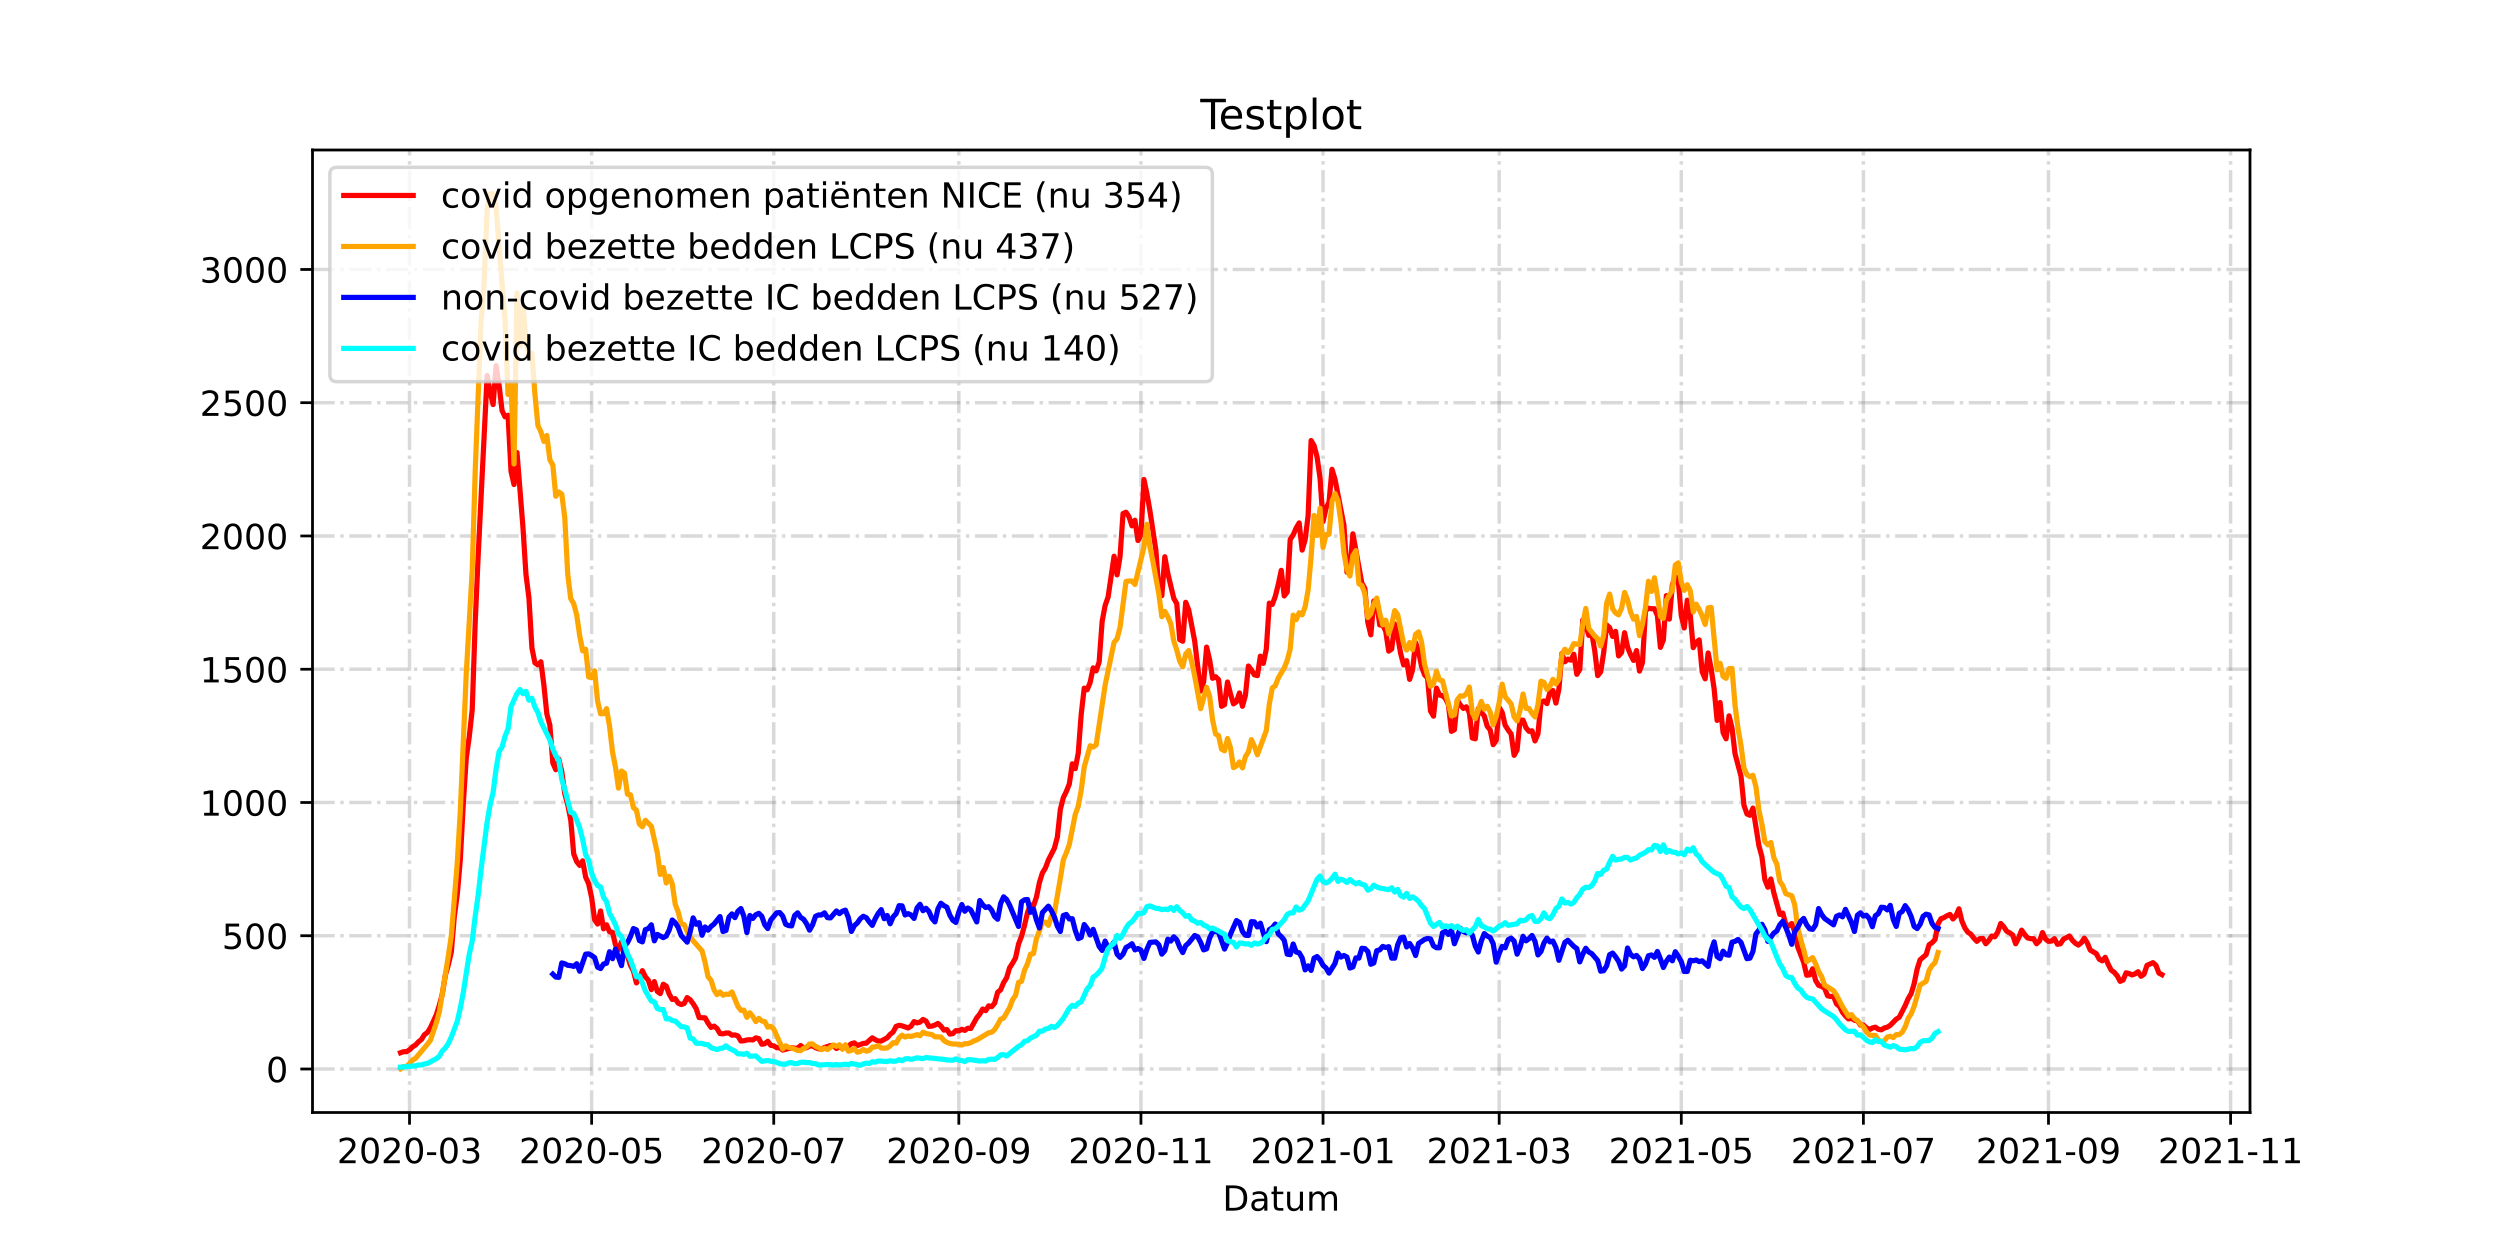 <?xml version="1.0" encoding="utf-8" standalone="no"?>
<!DOCTYPE svg PUBLIC "-//W3C//DTD SVG 1.1//EN"
  "http://www.w3.org/Graphics/SVG/1.1/DTD/svg11.dtd">
<!-- Created with matplotlib (https://matplotlib.org/) -->
<svg height="360pt" version="1.1" viewBox="0 0 720 360" width="720pt" xmlns="http://www.w3.org/2000/svg" xmlns:xlink="http://www.w3.org/1999/xlink">
 <defs>
  <style type="text/css">*{stroke-linecap:butt;stroke-linejoin:round;}</style>
 </defs>
 <g id="figure_1">
  <g id="patch_1">
   <path d="M 0 360 
L 720 360 
L 720 0 
L 0 0 
z
" style="fill:#ffffff;"/>
  </g>
  <g id="axes_1">
   <g id="patch_2">
    <path d="M 90 320.4 
L 648 320.4 
L 648 43.2 
L 90 43.2 
z
" style="fill:#ffffff;"/>
   </g>
   <g id="matplotlib.axis_1">
    <g id="xtick_1">
     <g id="line2d_1">
      <path clip-path="url(#p27ab3c140e)" d="M 117.943 320.4 
L 117.943 43.2 
" style="fill:none;stroke:#808080;stroke-dasharray:6.4,1.6,1,1.6;stroke-dashoffset:0;stroke-opacity:0.3;"/>
     </g>
     <g id="line2d_2">
      <defs>
       <path d="M 0 0 
L 0 3.5 
" id="m0324425952" style="stroke:#000000;stroke-width:0.8;"/>
      </defs>
      <g>
       <use style="stroke:#000000;stroke-width:0.8;" x="117.943" xlink:href="#m0324425952" y="320.4"/>
      </g>
     </g>
     <g id="text_1">
      <!-- 2020-03 -->
      <g transform="translate(97.052 334.998)scale(0.1 -0.1)">
       <defs>
        <path d="M 19.188 8.297 
L 53.609 8.297 
L 53.609 0 
L 7.328 0 
L 7.328 8.297 
Q 12.938 14.109 22.625 23.891 
Q 32.328 33.688 34.812 36.531 
Q 39.547 41.844 41.422 45.531 
Q 43.312 49.219 43.312 52.781 
Q 43.312 58.594 39.234 62.25 
Q 35.156 65.922 28.609 65.922 
Q 23.969 65.922 18.812 64.312 
Q 13.672 62.703 7.812 59.422 
L 7.812 69.391 
Q 13.766 71.781 18.938 73 
Q 24.125 74.219 28.422 74.219 
Q 39.75 74.219 46.484 68.547 
Q 53.219 62.891 53.219 53.422 
Q 53.219 48.922 51.531 44.891 
Q 49.859 40.875 45.406 35.406 
Q 44.188 33.984 37.641 27.219 
Q 31.109 20.453 19.188 8.297 
z
" id="DejaVuSans-50"/>
        <path d="M 31.781 66.406 
Q 24.172 66.406 20.328 58.906 
Q 16.5 51.422 16.5 36.375 
Q 16.5 21.391 20.328 13.891 
Q 24.172 6.391 31.781 6.391 
Q 39.453 6.391 43.281 13.891 
Q 47.125 21.391 47.125 36.375 
Q 47.125 51.422 43.281 58.906 
Q 39.453 66.406 31.781 66.406 
z
M 31.781 74.219 
Q 44.047 74.219 50.516 64.516 
Q 56.984 54.828 56.984 36.375 
Q 56.984 17.969 50.516 8.266 
Q 44.047 -1.422 31.781 -1.422 
Q 19.531 -1.422 13.062 8.266 
Q 6.594 17.969 6.594 36.375 
Q 6.594 54.828 13.062 64.516 
Q 19.531 74.219 31.781 74.219 
z
" id="DejaVuSans-48"/>
        <path d="M 4.891 31.391 
L 31.203 31.391 
L 31.203 23.391 
L 4.891 23.391 
z
" id="DejaVuSans-45"/>
        <path d="M 40.578 39.312 
Q 47.656 37.797 51.625 33 
Q 55.609 28.219 55.609 21.188 
Q 55.609 10.406 48.188 4.484 
Q 40.766 -1.422 27.094 -1.422 
Q 22.516 -1.422 17.656 -0.516 
Q 12.797 0.391 7.625 2.203 
L 7.625 11.719 
Q 11.719 9.328 16.594 8.109 
Q 21.484 6.891 26.812 6.891 
Q 36.078 6.891 40.938 10.547 
Q 45.797 14.203 45.797 21.188 
Q 45.797 27.641 41.281 31.266 
Q 36.766 34.906 28.719 34.906 
L 20.219 34.906 
L 20.219 43.016 
L 29.109 43.016 
Q 36.375 43.016 40.234 45.922 
Q 44.094 48.828 44.094 54.297 
Q 44.094 59.906 40.109 62.906 
Q 36.141 65.922 28.719 65.922 
Q 24.656 65.922 20.016 65.031 
Q 15.375 64.156 9.812 62.312 
L 9.812 71.094 
Q 15.438 72.656 20.344 73.438 
Q 25.25 74.219 29.594 74.219 
Q 40.828 74.219 47.359 69.109 
Q 53.906 64.016 53.906 55.328 
Q 53.906 49.266 50.438 45.094 
Q 46.969 40.922 40.578 39.312 
z
" id="DejaVuSans-51"/>
       </defs>
       <use xlink:href="#DejaVuSans-50"/>
       <use x="63.623" xlink:href="#DejaVuSans-48"/>
       <use x="127.246" xlink:href="#DejaVuSans-50"/>
       <use x="190.869" xlink:href="#DejaVuSans-48"/>
       <use x="254.492" xlink:href="#DejaVuSans-45"/>
       <use x="290.576" xlink:href="#DejaVuSans-48"/>
       <use x="354.199" xlink:href="#DejaVuSans-51"/>
      </g>
     </g>
    </g>
    <g id="xtick_2">
     <g id="line2d_3">
      <path clip-path="url(#p27ab3c140e)" d="M 170.39 320.4 
L 170.39 43.2 
" style="fill:none;stroke:#808080;stroke-dasharray:6.4,1.6,1,1.6;stroke-dashoffset:0;stroke-opacity:0.3;"/>
     </g>
     <g id="line2d_4">
      <g>
       <use style="stroke:#000000;stroke-width:0.8;" x="170.39" xlink:href="#m0324425952" y="320.4"/>
      </g>
     </g>
     <g id="text_2">
      <!-- 2020-05 -->
      <g transform="translate(149.498 334.998)scale(0.1 -0.1)">
       <defs>
        <path d="M 10.797 72.906 
L 49.516 72.906 
L 49.516 64.594 
L 19.828 64.594 
L 19.828 46.734 
Q 21.969 47.469 24.109 47.828 
Q 26.266 48.188 28.422 48.188 
Q 40.625 48.188 47.75 41.5 
Q 54.891 34.812 54.891 23.391 
Q 54.891 11.625 47.562 5.094 
Q 40.234 -1.422 26.906 -1.422 
Q 22.312 -1.422 17.547 -0.641 
Q 12.797 0.141 7.719 1.703 
L 7.719 11.625 
Q 12.109 9.234 16.797 8.062 
Q 21.484 6.891 26.703 6.891 
Q 35.156 6.891 40.078 11.328 
Q 45.016 15.766 45.016 23.391 
Q 45.016 31 40.078 35.438 
Q 35.156 39.891 26.703 39.891 
Q 22.75 39.891 18.812 39.016 
Q 14.891 38.141 10.797 36.281 
z
" id="DejaVuSans-53"/>
       </defs>
       <use xlink:href="#DejaVuSans-50"/>
       <use x="63.623" xlink:href="#DejaVuSans-48"/>
       <use x="127.246" xlink:href="#DejaVuSans-50"/>
       <use x="190.869" xlink:href="#DejaVuSans-48"/>
       <use x="254.492" xlink:href="#DejaVuSans-45"/>
       <use x="290.576" xlink:href="#DejaVuSans-48"/>
       <use x="354.199" xlink:href="#DejaVuSans-53"/>
      </g>
     </g>
    </g>
    <g id="xtick_3">
     <g id="line2d_5">
      <path clip-path="url(#p27ab3c140e)" d="M 222.837 320.4 
L 222.837 43.2 
" style="fill:none;stroke:#808080;stroke-dasharray:6.4,1.6,1,1.6;stroke-dashoffset:0;stroke-opacity:0.3;"/>
     </g>
     <g id="line2d_6">
      <g>
       <use style="stroke:#000000;stroke-width:0.8;" x="222.837" xlink:href="#m0324425952" y="320.4"/>
      </g>
     </g>
     <g id="text_3">
      <!-- 2020-07 -->
      <g transform="translate(201.945 334.998)scale(0.1 -0.1)">
       <defs>
        <path d="M 8.203 72.906 
L 55.078 72.906 
L 55.078 68.703 
L 28.609 0 
L 18.312 0 
L 43.219 64.594 
L 8.203 64.594 
z
" id="DejaVuSans-55"/>
       </defs>
       <use xlink:href="#DejaVuSans-50"/>
       <use x="63.623" xlink:href="#DejaVuSans-48"/>
       <use x="127.246" xlink:href="#DejaVuSans-50"/>
       <use x="190.869" xlink:href="#DejaVuSans-48"/>
       <use x="254.492" xlink:href="#DejaVuSans-45"/>
       <use x="290.576" xlink:href="#DejaVuSans-48"/>
       <use x="354.199" xlink:href="#DejaVuSans-55"/>
      </g>
     </g>
    </g>
    <g id="xtick_4">
     <g id="line2d_7">
      <path clip-path="url(#p27ab3c140e)" d="M 276.143 320.4 
L 276.143 43.2 
" style="fill:none;stroke:#808080;stroke-dasharray:6.4,1.6,1,1.6;stroke-dashoffset:0;stroke-opacity:0.3;"/>
     </g>
     <g id="line2d_8">
      <g>
       <use style="stroke:#000000;stroke-width:0.8;" x="276.143" xlink:href="#m0324425952" y="320.4"/>
      </g>
     </g>
     <g id="text_4">
      <!-- 2020-09 -->
      <g transform="translate(255.252 334.998)scale(0.1 -0.1)">
       <defs>
        <path d="M 10.984 1.516 
L 10.984 10.5 
Q 14.703 8.734 18.5 7.812 
Q 22.312 6.891 25.984 6.891 
Q 35.75 6.891 40.891 13.453 
Q 46.047 20.016 46.781 33.406 
Q 43.953 29.203 39.594 26.953 
Q 35.25 24.703 29.984 24.703 
Q 19.047 24.703 12.672 31.312 
Q 6.297 37.938 6.297 49.422 
Q 6.297 60.641 12.938 67.422 
Q 19.578 74.219 30.609 74.219 
Q 43.266 74.219 49.922 64.516 
Q 56.594 54.828 56.594 36.375 
Q 56.594 19.141 48.406 8.859 
Q 40.234 -1.422 26.422 -1.422 
Q 22.703 -1.422 18.891 -0.688 
Q 15.094 0.047 10.984 1.516 
z
M 30.609 32.422 
Q 37.25 32.422 41.125 36.953 
Q 45.016 41.5 45.016 49.422 
Q 45.016 57.281 41.125 61.844 
Q 37.25 66.406 30.609 66.406 
Q 23.969 66.406 20.094 61.844 
Q 16.219 57.281 16.219 49.422 
Q 16.219 41.5 20.094 36.953 
Q 23.969 32.422 30.609 32.422 
z
" id="DejaVuSans-57"/>
       </defs>
       <use xlink:href="#DejaVuSans-50"/>
       <use x="63.623" xlink:href="#DejaVuSans-48"/>
       <use x="127.246" xlink:href="#DejaVuSans-50"/>
       <use x="190.869" xlink:href="#DejaVuSans-48"/>
       <use x="254.492" xlink:href="#DejaVuSans-45"/>
       <use x="290.576" xlink:href="#DejaVuSans-48"/>
       <use x="354.199" xlink:href="#DejaVuSans-57"/>
      </g>
     </g>
    </g>
    <g id="xtick_5">
     <g id="line2d_9">
      <path clip-path="url(#p27ab3c140e)" d="M 328.59 320.4 
L 328.59 43.2 
" style="fill:none;stroke:#808080;stroke-dasharray:6.4,1.6,1,1.6;stroke-dashoffset:0;stroke-opacity:0.3;"/>
     </g>
     <g id="line2d_10">
      <g>
       <use style="stroke:#000000;stroke-width:0.8;" x="328.59" xlink:href="#m0324425952" y="320.4"/>
      </g>
     </g>
     <g id="text_5">
      <!-- 2020-11 -->
      <g transform="translate(307.699 334.998)scale(0.1 -0.1)">
       <defs>
        <path d="M 12.406 8.297 
L 28.516 8.297 
L 28.516 63.922 
L 10.984 60.406 
L 10.984 69.391 
L 28.422 72.906 
L 38.281 72.906 
L 38.281 8.297 
L 54.391 8.297 
L 54.391 0 
L 12.406 0 
z
" id="DejaVuSans-49"/>
       </defs>
       <use xlink:href="#DejaVuSans-50"/>
       <use x="63.623" xlink:href="#DejaVuSans-48"/>
       <use x="127.246" xlink:href="#DejaVuSans-50"/>
       <use x="190.869" xlink:href="#DejaVuSans-48"/>
       <use x="254.492" xlink:href="#DejaVuSans-45"/>
       <use x="290.576" xlink:href="#DejaVuSans-49"/>
       <use x="354.199" xlink:href="#DejaVuSans-49"/>
      </g>
     </g>
    </g>
    <g id="xtick_6">
     <g id="line2d_11">
      <path clip-path="url(#p27ab3c140e)" d="M 381.037 320.4 
L 381.037 43.2 
" style="fill:none;stroke:#808080;stroke-dasharray:6.4,1.6,1,1.6;stroke-dashoffset:0;stroke-opacity:0.3;"/>
     </g>
     <g id="line2d_12">
      <g>
       <use style="stroke:#000000;stroke-width:0.8;" x="381.037" xlink:href="#m0324425952" y="320.4"/>
      </g>
     </g>
     <g id="text_6">
      <!-- 2021-01 -->
      <g transform="translate(360.146 334.998)scale(0.1 -0.1)">
       <use xlink:href="#DejaVuSans-50"/>
       <use x="63.623" xlink:href="#DejaVuSans-48"/>
       <use x="127.246" xlink:href="#DejaVuSans-50"/>
       <use x="190.869" xlink:href="#DejaVuSans-49"/>
       <use x="254.492" xlink:href="#DejaVuSans-45"/>
       <use x="290.576" xlink:href="#DejaVuSans-48"/>
       <use x="354.199" xlink:href="#DejaVuSans-49"/>
      </g>
     </g>
    </g>
    <g id="xtick_7">
     <g id="line2d_13">
      <path clip-path="url(#p27ab3c140e)" d="M 431.764 320.4 
L 431.764 43.2 
" style="fill:none;stroke:#808080;stroke-dasharray:6.4,1.6,1,1.6;stroke-dashoffset:0;stroke-opacity:0.3;"/>
     </g>
     <g id="line2d_14">
      <g>
       <use style="stroke:#000000;stroke-width:0.8;" x="431.764" xlink:href="#m0324425952" y="320.4"/>
      </g>
     </g>
     <g id="text_7">
      <!-- 2021-03 -->
      <g transform="translate(410.873 334.998)scale(0.1 -0.1)">
       <use xlink:href="#DejaVuSans-50"/>
       <use x="63.623" xlink:href="#DejaVuSans-48"/>
       <use x="127.246" xlink:href="#DejaVuSans-50"/>
       <use x="190.869" xlink:href="#DejaVuSans-49"/>
       <use x="254.492" xlink:href="#DejaVuSans-45"/>
       <use x="290.576" xlink:href="#DejaVuSans-48"/>
       <use x="354.199" xlink:href="#DejaVuSans-51"/>
      </g>
     </g>
    </g>
    <g id="xtick_8">
     <g id="line2d_15">
      <path clip-path="url(#p27ab3c140e)" d="M 484.211 320.4 
L 484.211 43.2 
" style="fill:none;stroke:#808080;stroke-dasharray:6.4,1.6,1,1.6;stroke-dashoffset:0;stroke-opacity:0.3;"/>
     </g>
     <g id="line2d_16">
      <g>
       <use style="stroke:#000000;stroke-width:0.8;" x="484.211" xlink:href="#m0324425952" y="320.4"/>
      </g>
     </g>
     <g id="text_8">
      <!-- 2021-05 -->
      <g transform="translate(463.32 334.998)scale(0.1 -0.1)">
       <use xlink:href="#DejaVuSans-50"/>
       <use x="63.623" xlink:href="#DejaVuSans-48"/>
       <use x="127.246" xlink:href="#DejaVuSans-50"/>
       <use x="190.869" xlink:href="#DejaVuSans-49"/>
       <use x="254.492" xlink:href="#DejaVuSans-45"/>
       <use x="290.576" xlink:href="#DejaVuSans-48"/>
       <use x="354.199" xlink:href="#DejaVuSans-53"/>
      </g>
     </g>
    </g>
    <g id="xtick_9">
     <g id="line2d_17">
      <path clip-path="url(#p27ab3c140e)" d="M 536.658 320.4 
L 536.658 43.2 
" style="fill:none;stroke:#808080;stroke-dasharray:6.4,1.6,1,1.6;stroke-dashoffset:0;stroke-opacity:0.3;"/>
     </g>
     <g id="line2d_18">
      <g>
       <use style="stroke:#000000;stroke-width:0.8;" x="536.658" xlink:href="#m0324425952" y="320.4"/>
      </g>
     </g>
     <g id="text_9">
      <!-- 2021-07 -->
      <g transform="translate(515.767 334.998)scale(0.1 -0.1)">
       <use xlink:href="#DejaVuSans-50"/>
       <use x="63.623" xlink:href="#DejaVuSans-48"/>
       <use x="127.246" xlink:href="#DejaVuSans-50"/>
       <use x="190.869" xlink:href="#DejaVuSans-49"/>
       <use x="254.492" xlink:href="#DejaVuSans-45"/>
       <use x="290.576" xlink:href="#DejaVuSans-48"/>
       <use x="354.199" xlink:href="#DejaVuSans-55"/>
      </g>
     </g>
    </g>
    <g id="xtick_10">
     <g id="line2d_19">
      <path clip-path="url(#p27ab3c140e)" d="M 589.965 320.4 
L 589.965 43.2 
" style="fill:none;stroke:#808080;stroke-dasharray:6.4,1.6,1,1.6;stroke-dashoffset:0;stroke-opacity:0.3;"/>
     </g>
     <g id="line2d_20">
      <g>
       <use style="stroke:#000000;stroke-width:0.8;" x="589.965" xlink:href="#m0324425952" y="320.4"/>
      </g>
     </g>
     <g id="text_10">
      <!-- 2021-09 -->
      <g transform="translate(569.073 334.998)scale(0.1 -0.1)">
       <use xlink:href="#DejaVuSans-50"/>
       <use x="63.623" xlink:href="#DejaVuSans-48"/>
       <use x="127.246" xlink:href="#DejaVuSans-50"/>
       <use x="190.869" xlink:href="#DejaVuSans-49"/>
       <use x="254.492" xlink:href="#DejaVuSans-45"/>
       <use x="290.576" xlink:href="#DejaVuSans-48"/>
       <use x="354.199" xlink:href="#DejaVuSans-57"/>
      </g>
     </g>
    </g>
    <g id="xtick_11">
     <g id="line2d_21">
      <path clip-path="url(#p27ab3c140e)" d="M 642.411 320.4 
L 642.411 43.2 
" style="fill:none;stroke:#808080;stroke-dasharray:6.4,1.6,1,1.6;stroke-dashoffset:0;stroke-opacity:0.3;"/>
     </g>
     <g id="line2d_22">
      <g>
       <use style="stroke:#000000;stroke-width:0.8;" x="642.411" xlink:href="#m0324425952" y="320.4"/>
      </g>
     </g>
     <g id="text_11">
      <!-- 2021-11 -->
      <g transform="translate(621.52 334.998)scale(0.1 -0.1)">
       <use xlink:href="#DejaVuSans-50"/>
       <use x="63.623" xlink:href="#DejaVuSans-48"/>
       <use x="127.246" xlink:href="#DejaVuSans-50"/>
       <use x="190.869" xlink:href="#DejaVuSans-49"/>
       <use x="254.492" xlink:href="#DejaVuSans-45"/>
       <use x="290.576" xlink:href="#DejaVuSans-49"/>
       <use x="354.199" xlink:href="#DejaVuSans-49"/>
      </g>
     </g>
    </g>
    <g id="text_12">
     <!-- Datum -->
     <g transform="translate(352.087 348.677)scale(0.1 -0.1)">
      <defs>
       <path d="M 19.672 64.797 
L 19.672 8.109 
L 31.594 8.109 
Q 46.688 8.109 53.688 14.938 
Q 60.688 21.781 60.688 36.531 
Q 60.688 51.172 53.688 57.984 
Q 46.688 64.797 31.594 64.797 
z
M 9.812 72.906 
L 30.078 72.906 
Q 51.266 72.906 61.172 64.094 
Q 71.094 55.281 71.094 36.531 
Q 71.094 17.672 61.125 8.828 
Q 51.172 0 30.078 0 
L 9.812 0 
z
" id="DejaVuSans-68"/>
       <path d="M 34.281 27.484 
Q 23.391 27.484 19.188 25 
Q 14.984 22.516 14.984 16.5 
Q 14.984 11.719 18.141 8.906 
Q 21.297 6.109 26.703 6.109 
Q 34.188 6.109 38.703 11.406 
Q 43.219 16.703 43.219 25.484 
L 43.219 27.484 
z
M 52.203 31.203 
L 52.203 0 
L 43.219 0 
L 43.219 8.297 
Q 40.141 3.328 35.547 0.953 
Q 30.953 -1.422 24.312 -1.422 
Q 15.922 -1.422 10.953 3.297 
Q 6 8.016 6 15.922 
Q 6 25.141 12.172 29.828 
Q 18.359 34.516 30.609 34.516 
L 43.219 34.516 
L 43.219 35.406 
Q 43.219 41.609 39.141 45 
Q 35.062 48.391 27.688 48.391 
Q 23 48.391 18.547 47.266 
Q 14.109 46.141 10.016 43.891 
L 10.016 52.203 
Q 14.938 54.109 19.578 55.047 
Q 24.219 56 28.609 56 
Q 40.484 56 46.344 49.844 
Q 52.203 43.703 52.203 31.203 
z
" id="DejaVuSans-97"/>
       <path d="M 18.312 70.219 
L 18.312 54.688 
L 36.812 54.688 
L 36.812 47.703 
L 18.312 47.703 
L 18.312 18.016 
Q 18.312 11.328 20.141 9.422 
Q 21.969 7.516 27.594 7.516 
L 36.812 7.516 
L 36.812 0 
L 27.594 0 
Q 17.188 0 13.234 3.875 
Q 9.281 7.766 9.281 18.016 
L 9.281 47.703 
L 2.688 47.703 
L 2.688 54.688 
L 9.281 54.688 
L 9.281 70.219 
z
" id="DejaVuSans-116"/>
       <path d="M 8.5 21.578 
L 8.5 54.688 
L 17.484 54.688 
L 17.484 21.922 
Q 17.484 14.156 20.5 10.266 
Q 23.531 6.391 29.594 6.391 
Q 36.859 6.391 41.078 11.031 
Q 45.312 15.672 45.312 23.688 
L 45.312 54.688 
L 54.297 54.688 
L 54.297 0 
L 45.312 0 
L 45.312 8.406 
Q 42.047 3.422 37.719 1 
Q 33.406 -1.422 27.688 -1.422 
Q 18.266 -1.422 13.375 4.438 
Q 8.5 10.297 8.5 21.578 
z
M 31.109 56 
z
" id="DejaVuSans-117"/>
       <path d="M 52 44.188 
Q 55.375 50.25 60.062 53.125 
Q 64.75 56 71.094 56 
Q 79.641 56 84.281 50.016 
Q 88.922 44.047 88.922 33.016 
L 88.922 0 
L 79.891 0 
L 79.891 32.719 
Q 79.891 40.578 77.094 44.375 
Q 74.312 48.188 68.609 48.188 
Q 61.625 48.188 57.562 43.547 
Q 53.516 38.922 53.516 30.906 
L 53.516 0 
L 44.484 0 
L 44.484 32.719 
Q 44.484 40.625 41.703 44.406 
Q 38.922 48.188 33.109 48.188 
Q 26.219 48.188 22.156 43.531 
Q 18.109 38.875 18.109 30.906 
L 18.109 0 
L 9.078 0 
L 9.078 54.688 
L 18.109 54.688 
L 18.109 46.188 
Q 21.188 51.219 25.484 53.609 
Q 29.781 56 35.688 56 
Q 41.656 56 45.828 52.969 
Q 50 49.953 52 44.188 
z
" id="DejaVuSans-109"/>
      </defs>
      <use xlink:href="#DejaVuSans-68"/>
      <use x="77.002" xlink:href="#DejaVuSans-97"/>
      <use x="138.281" xlink:href="#DejaVuSans-116"/>
      <use x="177.49" xlink:href="#DejaVuSans-117"/>
      <use x="240.869" xlink:href="#DejaVuSans-109"/>
     </g>
    </g>
   </g>
   <g id="matplotlib.axis_2">
    <g id="ytick_1">
     <g id="line2d_23">
      <path clip-path="url(#p27ab3c140e)" d="M 90 307.877 
L 648 307.877 
" style="fill:none;stroke:#808080;stroke-dasharray:6.4,1.6,1,1.6;stroke-dashoffset:0;stroke-opacity:0.3;"/>
     </g>
     <g id="line2d_24">
      <defs>
       <path d="M 0 0 
L -3.5 0 
" id="m027ce00a7f" style="stroke:#000000;stroke-width:0.8;"/>
      </defs>
      <g>
       <use style="stroke:#000000;stroke-width:0.8;" x="90" xlink:href="#m027ce00a7f" y="307.877"/>
      </g>
     </g>
     <g id="text_13">
      <!-- 0 -->
      <g transform="translate(76.638 311.676)scale(0.1 -0.1)">
       <use xlink:href="#DejaVuSans-48"/>
      </g>
     </g>
    </g>
    <g id="ytick_2">
     <g id="line2d_25">
      <path clip-path="url(#p27ab3c140e)" d="M 90 269.497 
L 648 269.497 
" style="fill:none;stroke:#808080;stroke-dasharray:6.4,1.6,1,1.6;stroke-dashoffset:0;stroke-opacity:0.3;"/>
     </g>
     <g id="line2d_26">
      <g>
       <use style="stroke:#000000;stroke-width:0.8;" x="90" xlink:href="#m027ce00a7f" y="269.497"/>
      </g>
     </g>
     <g id="text_14">
      <!-- 500 -->
      <g transform="translate(63.913 273.296)scale(0.1 -0.1)">
       <use xlink:href="#DejaVuSans-53"/>
       <use x="63.623" xlink:href="#DejaVuSans-48"/>
       <use x="127.246" xlink:href="#DejaVuSans-48"/>
      </g>
     </g>
    </g>
    <g id="ytick_3">
     <g id="line2d_27">
      <path clip-path="url(#p27ab3c140e)" d="M 90 231.118 
L 648 231.118 
" style="fill:none;stroke:#808080;stroke-dasharray:6.4,1.6,1,1.6;stroke-dashoffset:0;stroke-opacity:0.3;"/>
     </g>
     <g id="line2d_28">
      <g>
       <use style="stroke:#000000;stroke-width:0.8;" x="90" xlink:href="#m027ce00a7f" y="231.118"/>
      </g>
     </g>
     <g id="text_15">
      <!-- 1000 -->
      <g transform="translate(57.55 234.917)scale(0.1 -0.1)">
       <use xlink:href="#DejaVuSans-49"/>
       <use x="63.623" xlink:href="#DejaVuSans-48"/>
       <use x="127.246" xlink:href="#DejaVuSans-48"/>
       <use x="190.869" xlink:href="#DejaVuSans-48"/>
      </g>
     </g>
    </g>
    <g id="ytick_4">
     <g id="line2d_29">
      <path clip-path="url(#p27ab3c140e)" d="M 90 192.738 
L 648 192.738 
" style="fill:none;stroke:#808080;stroke-dasharray:6.4,1.6,1,1.6;stroke-dashoffset:0;stroke-opacity:0.3;"/>
     </g>
     <g id="line2d_30">
      <g>
       <use style="stroke:#000000;stroke-width:0.8;" x="90" xlink:href="#m027ce00a7f" y="192.738"/>
      </g>
     </g>
     <g id="text_16">
      <!-- 1500 -->
      <g transform="translate(57.55 196.537)scale(0.1 -0.1)">
       <use xlink:href="#DejaVuSans-49"/>
       <use x="63.623" xlink:href="#DejaVuSans-53"/>
       <use x="127.246" xlink:href="#DejaVuSans-48"/>
       <use x="190.869" xlink:href="#DejaVuSans-48"/>
      </g>
     </g>
    </g>
    <g id="ytick_5">
     <g id="line2d_31">
      <path clip-path="url(#p27ab3c140e)" d="M 90 154.359 
L 648 154.359 
" style="fill:none;stroke:#808080;stroke-dasharray:6.4,1.6,1,1.6;stroke-dashoffset:0;stroke-opacity:0.3;"/>
     </g>
     <g id="line2d_32">
      <g>
       <use style="stroke:#000000;stroke-width:0.8;" x="90" xlink:href="#m027ce00a7f" y="154.359"/>
      </g>
     </g>
     <g id="text_17">
      <!-- 2000 -->
      <g transform="translate(57.55 158.158)scale(0.1 -0.1)">
       <use xlink:href="#DejaVuSans-50"/>
       <use x="63.623" xlink:href="#DejaVuSans-48"/>
       <use x="127.246" xlink:href="#DejaVuSans-48"/>
       <use x="190.869" xlink:href="#DejaVuSans-48"/>
      </g>
     </g>
    </g>
    <g id="ytick_6">
     <g id="line2d_33">
      <path clip-path="url(#p27ab3c140e)" d="M 90 115.979 
L 648 115.979 
" style="fill:none;stroke:#808080;stroke-dasharray:6.4,1.6,1,1.6;stroke-dashoffset:0;stroke-opacity:0.3;"/>
     </g>
     <g id="line2d_34">
      <g>
       <use style="stroke:#000000;stroke-width:0.8;" x="90" xlink:href="#m027ce00a7f" y="115.979"/>
      </g>
     </g>
     <g id="text_18">
      <!-- 2500 -->
      <g transform="translate(57.55 119.778)scale(0.1 -0.1)">
       <use xlink:href="#DejaVuSans-50"/>
       <use x="63.623" xlink:href="#DejaVuSans-53"/>
       <use x="127.246" xlink:href="#DejaVuSans-48"/>
       <use x="190.869" xlink:href="#DejaVuSans-48"/>
      </g>
     </g>
    </g>
    <g id="ytick_7">
     <g id="line2d_35">
      <path clip-path="url(#p27ab3c140e)" d="M 90 77.6 
L 648 77.6 
" style="fill:none;stroke:#808080;stroke-dasharray:6.4,1.6,1,1.6;stroke-dashoffset:0;stroke-opacity:0.3;"/>
     </g>
     <g id="line2d_36">
      <g>
       <use style="stroke:#000000;stroke-width:0.8;" x="90" xlink:href="#m027ce00a7f" y="77.6"/>
      </g>
     </g>
     <g id="text_19">
      <!-- 3000 -->
      <g transform="translate(57.55 81.399)scale(0.1 -0.1)">
       <use xlink:href="#DejaVuSans-51"/>
       <use x="63.623" xlink:href="#DejaVuSans-48"/>
       <use x="127.246" xlink:href="#DejaVuSans-48"/>
       <use x="190.869" xlink:href="#DejaVuSans-48"/>
      </g>
     </g>
    </g>
   </g>
   <g id="line2d_37">
    <path clip-path="url(#p27ab3c140e)" d="M 115.364 303.194 
L 116.223 302.887 
L 117.083 302.887 
L 117.943 302.35 
L 118.803 301.506 
L 119.663 300.968 
L 120.522 300.047 
L 121.382 299.357 
L 122.242 297.975 
L 123.102 297.361 
L 123.961 295.979 
L 125.681 292.218 
L 126.541 289.455 
L 127.401 286.154 
L 128.26 280.858 
L 129.12 277.864 
L 129.98 274.18 
L 130.84 263.971 
L 131.7 257.523 
L 132.559 247.698 
L 133.419 231.655 
L 134.279 218.376 
L 135.139 212.235 
L 135.998 204.406 
L 136.858 179.305 
L 137.718 159.962 
L 140.297 108.15 
L 141.157 112.909 
L 142.017 116.516 
L 142.877 105.31 
L 143.737 110.913 
L 144.596 118.282 
L 145.456 120.047 
L 146.316 119.587 
L 147.176 135.783 
L 148.035 139.544 
L 148.895 130.333 
L 150.615 151.902 
L 151.475 165.412 
L 152.334 172.243 
L 153.194 186.597 
L 154.054 190.896 
L 154.914 191.51 
L 155.773 190.589 
L 156.633 197.267 
L 157.493 205.634 
L 158.353 208.781 
L 159.213 219.757 
L 160.072 221.676 
L 160.932 218.606 
L 161.792 222.214 
L 162.652 228.585 
L 163.512 231.809 
L 164.371 236.107 
L 165.231 245.932 
L 166.091 248.158 
L 166.951 249.233 
L 167.81 247.928 
L 168.67 252.61 
L 169.53 254.529 
L 170.39 258.521 
L 171.25 264.892 
L 172.109 266.12 
L 172.969 262.359 
L 173.829 267.501 
L 174.689 266.35 
L 175.549 268.346 
L 176.408 268.499 
L 177.268 272.184 
L 178.128 273.565 
L 178.988 271.263 
L 179.847 273.489 
L 180.707 275.331 
L 181.567 278.017 
L 182.427 279.629 
L 183.287 283.084 
L 184.146 282.009 
L 185.006 279.553 
L 185.866 281.318 
L 186.726 282.316 
L 187.586 285.003 
L 188.445 282.7 
L 189.305 285.54 
L 190.165 286.154 
L 191.025 283.467 
L 191.884 284.005 
L 192.744 286.307 
L 193.604 287.843 
L 194.464 287.612 
L 195.324 288.917 
L 196.183 289.301 
L 197.043 288.994 
L 197.903 287.305 
L 198.763 287.919 
L 199.622 289.071 
L 200.482 290.452 
L 201.342 293.062 
L 203.062 293.139 
L 203.921 294.674 
L 204.781 295.902 
L 205.641 295.519 
L 206.501 296.209 
L 207.361 297.668 
L 208.22 297.745 
L 209.08 297.514 
L 209.94 297.514 
L 210.8 298.128 
L 211.659 298.052 
L 212.519 298.359 
L 213.379 299.817 
L 214.239 299.74 
L 215.099 299.51 
L 215.958 299.433 
L 216.818 299.51 
L 217.678 298.896 
L 218.538 299.126 
L 219.398 300.738 
L 220.257 300.585 
L 221.117 299.894 
L 221.977 301.045 
L 222.837 301.199 
L 223.696 301.736 
L 224.556 301.736 
L 225.416 302.427 
L 227.995 301.736 
L 228.855 301.89 
L 229.715 301.89 
L 230.575 301.122 
L 231.435 301.736 
L 232.294 301.736 
L 233.154 301.275 
L 234.014 301.199 
L 234.874 301.736 
L 235.733 302.043 
L 236.593 302.197 
L 237.453 301.659 
L 239.173 301.122 
L 240.032 301.122 
L 240.892 301.966 
L 241.752 301.506 
L 242.612 301.659 
L 244.331 301.275 
L 245.191 300.585 
L 246.051 300.354 
L 246.911 301.122 
L 248.63 300.508 
L 249.49 300.431 
L 251.21 298.896 
L 252.069 299.433 
L 252.929 299.817 
L 253.789 299.817 
L 255.508 298.896 
L 256.368 297.898 
L 257.228 297.207 
L 258.088 295.595 
L 258.948 295.288 
L 259.807 295.442 
L 261.527 296.056 
L 262.387 295.519 
L 263.247 294.214 
L 264.106 294.597 
L 264.966 294.367 
L 265.826 293.6 
L 266.686 294.06 
L 267.545 295.595 
L 268.405 295.519 
L 269.265 295.212 
L 270.125 294.751 
L 270.985 295.519 
L 271.844 296.67 
L 272.704 296.516 
L 273.564 297.821 
L 274.424 297.668 
L 275.284 296.823 
L 276.143 296.9 
L 277.003 296.44 
L 277.863 296.747 
L 278.723 296.133 
L 279.582 296.209 
L 281.302 293.139 
L 282.162 292.064 
L 283.022 290.606 
L 283.881 291.067 
L 284.741 289.685 
L 285.601 289.915 
L 286.461 288.917 
L 287.32 285.77 
L 288.18 285.079 
L 289.04 283.007 
L 289.9 281.625 
L 290.76 278.708 
L 291.619 277.403 
L 292.479 275.868 
L 293.339 271.877 
L 294.199 269.651 
L 295.059 266.504 
L 295.918 262.819 
L 296.778 260.593 
L 297.638 260.9 
L 298.498 258.367 
L 299.357 254.145 
L 300.217 251.382 
L 301.077 250 
L 301.937 247.698 
L 303.656 244.32 
L 304.516 241.096 
L 305.376 233.113 
L 306.236 229.736 
L 307.096 227.971 
L 307.955 225.821 
L 308.815 219.988 
L 309.675 221.369 
L 310.535 216.917 
L 311.394 205.634 
L 312.254 198.188 
L 313.114 198.649 
L 313.974 196.499 
L 314.834 192.354 
L 315.693 193.199 
L 316.553 190.666 
L 317.413 178.998 
L 318.273 174.393 
L 319.133 171.936 
L 320.852 160.192 
L 321.712 165.565 
L 322.572 160.269 
L 323.431 147.911 
L 324.291 147.527 
L 325.151 148.832 
L 326.011 151.442 
L 326.871 149.83 
L 327.73 155.664 
L 328.59 154.128 
L 329.45 138.086 
L 330.31 142.154 
L 331.169 147.067 
L 332.889 158.427 
L 333.749 170.017 
L 334.609 171.553 
L 335.468 160.346 
L 336.328 165.105 
L 338.048 172.32 
L 338.908 173.855 
L 339.767 184.218 
L 340.627 184.678 
L 341.487 173.472 
L 342.347 175.621 
L 344.066 184.602 
L 345.786 199.032 
L 346.646 196.423 
L 347.505 186.367 
L 348.365 189.975 
L 349.225 195.348 
L 350.085 194.887 
L 350.945 195.732 
L 351.804 203.408 
L 352.664 202.947 
L 353.524 196.423 
L 354.384 199.877 
L 355.243 202.717 
L 356.103 202.103 
L 356.963 199.57 
L 357.823 203.408 
L 358.683 200.261 
L 359.542 191.817 
L 360.402 192.968 
L 361.262 194.35 
L 362.122 194.58 
L 362.982 188.977 
L 363.841 191.049 
L 364.701 186.904 
L 365.561 173.702 
L 366.421 174.086 
L 367.28 171.783 
L 368.14 168.329 
L 369 164.261 
L 369.86 171.629 
L 370.72 170.478 
L 371.579 155.357 
L 372.439 154.052 
L 373.299 152.056 
L 374.159 150.597 
L 375.018 158.427 
L 375.878 155.433 
L 376.738 148.525 
L 377.598 126.879 
L 378.458 128.337 
L 379.317 131.638 
L 380.177 137.779 
L 381.037 150.214 
L 381.897 146.376 
L 382.757 144.61 
L 383.616 135.169 
L 384.476 138.009 
L 387.055 151.288 
L 387.915 164.798 
L 388.775 164.107 
L 389.635 153.745 
L 391.354 163.263 
L 392.214 167.945 
L 393.074 169.48 
L 393.934 179.229 
L 394.794 182.836 
L 395.653 173.088 
L 396.513 174.009 
L 397.373 179.996 
L 398.233 179.996 
L 399.092 181.838 
L 399.952 187.519 
L 400.812 186.904 
L 401.672 179.689 
L 402.532 183.22 
L 403.391 188.209 
L 404.251 191.51 
L 405.111 190.282 
L 405.971 195.655 
L 406.831 192.892 
L 407.69 185.062 
L 408.55 187.595 
L 409.41 191.971 
L 410.27 194.35 
L 411.129 195.271 
L 411.989 204.789 
L 412.849 206.248 
L 413.709 198.188 
L 414.569 200.184 
L 415.428 200.337 
L 416.288 201.182 
L 417.148 202.947 
L 418.008 210.623 
L 418.867 210.162 
L 419.727 201.719 
L 420.587 203.024 
L 421.447 204.022 
L 422.307 203.561 
L 423.166 205.25 
L 424.026 212.542 
L 424.886 212.772 
L 425.746 204.099 
L 427.465 206.171 
L 428.325 209.165 
L 429.185 210.239 
L 430.045 214.461 
L 430.904 213.233 
L 431.764 203.715 
L 432.624 205.173 
L 433.484 208.858 
L 434.344 210.239 
L 435.203 211.391 
L 436.063 217.531 
L 436.923 215.996 
L 437.783 207.399 
L 438.643 207.399 
L 439.502 209.625 
L 440.362 210.623 
L 441.222 210.47 
L 442.082 213.386 
L 442.941 211.314 
L 443.801 202.256 
L 444.661 201.872 
L 445.521 202.64 
L 446.381 199.339 
L 447.24 198.879 
L 448.1 202.487 
L 448.96 198.495 
L 449.82 188.209 
L 450.68 190.589 
L 451.539 189.821 
L 452.399 190.128 
L 453.259 188.44 
L 454.119 194.197 
L 454.978 192.815 
L 455.838 178.538 
L 456.698 179.919 
L 457.558 182.99 
L 458.418 182.299 
L 459.277 187.365 
L 460.137 194.58 
L 460.997 193.506 
L 461.857 187.979 
L 462.716 179.996 
L 463.576 180.764 
L 464.436 183.297 
L 465.296 181.838 
L 466.156 188.9 
L 467.015 187.902 
L 467.875 182.222 
L 468.735 186.367 
L 469.595 188.516 
L 470.455 190.205 
L 471.314 187.365 
L 472.174 193.275 
L 473.034 190.819 
L 473.894 175.928 
L 474.753 175.16 
L 475.613 175.314 
L 476.473 175.314 
L 477.333 177.31 
L 478.193 186.444 
L 479.052 184.295 
L 479.912 171.553 
L 480.772 178.307 
L 481.632 168.482 
L 482.492 165.949 
L 483.351 167.331 
L 484.211 177.31 
L 485.071 180.841 
L 485.931 172.858 
L 486.79 177.156 
L 487.65 186.521 
L 488.51 184.986 
L 489.37 184.295 
L 490.23 193.506 
L 491.089 195.501 
L 491.949 188.056 
L 492.809 192.585 
L 493.669 198.418 
L 494.529 207.476 
L 495.388 202.333 
L 496.248 211.007 
L 497.108 212.772 
L 497.968 206.171 
L 498.827 209.702 
L 499.687 217.071 
L 501.407 223.519 
L 502.267 231.962 
L 503.126 234.418 
L 503.986 234.802 
L 504.846 232.73 
L 506.565 243.553 
L 507.425 246.7 
L 508.285 253.378 
L 509.145 255.527 
L 510.005 253.148 
L 510.864 257.139 
L 512.584 263.357 
L 513.444 262.973 
L 514.304 266.197 
L 515.163 266.657 
L 516.023 265.966 
L 516.883 268.423 
L 517.743 272.721 
L 519.462 277.173 
L 520.322 280.858 
L 521.182 280.781 
L 522.042 279.015 
L 522.901 282.393 
L 523.761 283.774 
L 524.621 284.081 
L 525.481 284.619 
L 526.341 286.768 
L 527.2 286.998 
L 528.06 286.922 
L 528.92 289.148 
L 529.78 289.838 
L 530.639 291.527 
L 531.499 292.602 
L 532.359 293.446 
L 533.219 293.293 
L 534.079 293.83 
L 534.938 293.983 
L 535.798 295.212 
L 536.658 295.212 
L 537.518 295.979 
L 538.378 296.516 
L 539.237 296.056 
L 540.097 295.826 
L 540.957 296.44 
L 541.817 296.593 
L 542.676 296.056 
L 543.536 295.826 
L 544.396 295.288 
L 546.116 293.523 
L 546.975 292.986 
L 548.695 289.608 
L 549.555 287.612 
L 550.414 286.154 
L 551.274 283.314 
L 552.134 279.092 
L 552.994 276.406 
L 554.713 274.947 
L 555.573 272.107 
L 556.433 271.493 
L 557.293 270.572 
L 558.153 266.043 
L 559.012 264.585 
L 559.872 264.278 
L 560.732 263.74 
L 561.592 263.357 
L 562.451 264.661 
L 563.311 263.74 
L 564.171 261.745 
L 565.031 265.275 
L 565.891 267.271 
L 566.75 268.499 
L 567.61 269.037 
L 568.47 270.188 
L 569.33 271.109 
L 570.19 270.342 
L 571.049 270.265 
L 571.909 271.8 
L 572.769 270.879 
L 573.629 269.574 
L 574.488 269.804 
L 575.348 268.423 
L 576.208 265.966 
L 577.068 266.887 
L 577.928 268.192 
L 578.787 268.653 
L 579.647 269.267 
L 580.507 271.8 
L 581.367 270.111 
L 582.227 267.885 
L 583.086 269.113 
L 583.946 270.111 
L 584.806 270.342 
L 585.666 270.342 
L 586.525 271.8 
L 587.385 270.956 
L 588.245 268.576 
L 589.105 270.418 
L 589.965 271.109 
L 590.824 271.032 
L 591.684 270.342 
L 592.544 271.954 
L 593.404 271.8 
L 594.263 270.495 
L 595.983 269.574 
L 596.843 270.802 
L 597.703 271.646 
L 598.562 272.184 
L 599.422 271.493 
L 600.282 270.188 
L 601.142 271.57 
L 602.002 273.642 
L 603.721 274.64 
L 604.581 276.252 
L 605.441 276.713 
L 606.3 275.715 
L 607.16 277.71 
L 608.02 279.399 
L 608.88 280.013 
L 609.74 281.011 
L 610.599 282.623 
L 611.459 282.239 
L 612.319 280.167 
L 613.179 280.397 
L 614.039 280.781 
L 614.898 280.474 
L 615.758 279.86 
L 616.618 281.165 
L 617.478 280.551 
L 618.337 278.017 
L 620.057 277.25 
L 620.917 278.017 
L 621.777 280.243 
L 622.636 280.704 
L 622.636 280.704 
" style="fill:none;stroke:#ff0000;stroke-linecap:square;stroke-width:1.5;"/>
   </g>
   <g id="line2d_38">
    <path clip-path="url(#p27ab3c140e)" d="M 115.364 307.8 
L 116.223 307.186 
L 117.083 307.109 
L 117.943 306.342 
L 118.803 305.267 
L 119.663 304.806 
L 123.102 300.738 
L 123.961 299.587 
L 125.681 294.521 
L 126.541 291.374 
L 129.12 275.331 
L 129.98 269.497 
L 131.7 248.388 
L 132.559 233.728 
L 134.279 194.12 
L 135.998 164.261 
L 136.858 135.629 
L 138.578 92.107 
L 139.438 81.284 
L 140.297 60.252 
L 141.157 55.8 
L 142.017 55.8 
L 142.877 59.791 
L 145.456 92.414 
L 146.316 113.6 
L 147.176 110.606 
L 148.035 133.634 
L 148.895 84.354 
L 149.755 99.629 
L 150.615 88.039 
L 151.475 98.094 
L 152.334 102.546 
L 153.194 101.779 
L 154.054 113.523 
L 154.914 122.504 
L 155.773 124.346 
L 156.633 127.109 
L 157.493 125.42 
L 158.353 132.406 
L 159.213 133.941 
L 160.072 142.922 
L 160.932 141.693 
L 161.792 142.307 
L 162.652 149.062 
L 163.512 165.412 
L 164.371 172.397 
L 165.231 173.855 
L 166.091 177.079 
L 166.951 183.067 
L 167.81 187.442 
L 168.67 186.981 
L 169.53 194.964 
L 170.39 195.194 
L 171.25 193.199 
L 172.109 201.949 
L 172.969 205.557 
L 173.829 205.557 
L 174.689 204.099 
L 175.549 209.165 
L 176.408 216.61 
L 177.268 220.986 
L 178.128 226.973 
L 178.988 222.06 
L 179.847 222.674 
L 180.707 228.738 
L 181.567 228.892 
L 182.427 232.576 
L 183.287 233.344 
L 184.146 237.335 
L 185.006 238.103 
L 185.866 236.261 
L 187.586 237.949 
L 189.305 245.625 
L 190.165 251.843 
L 191.025 249.847 
L 191.884 254.299 
L 192.744 252.38 
L 193.604 254.529 
L 194.464 260.44 
L 195.324 262.666 
L 196.183 266.12 
L 197.043 266.273 
L 197.903 268.269 
L 198.763 269.804 
L 199.622 270.956 
L 202.202 273.872 
L 203.062 277.173 
L 203.921 281.318 
L 204.781 282.316 
L 205.641 285.079 
L 206.501 286.461 
L 207.361 285.693 
L 208.22 286.614 
L 209.08 286.307 
L 209.94 286.384 
L 210.8 285.693 
L 212.519 289.838 
L 213.379 290.99 
L 214.239 290.913 
L 215.099 292.986 
L 215.958 291.681 
L 216.818 292.755 
L 217.678 294.214 
L 218.538 293.293 
L 219.398 294.06 
L 220.257 294.214 
L 221.117 295.826 
L 221.977 295.595 
L 222.837 296.363 
L 225.416 302.12 
L 226.276 301.199 
L 227.136 301.659 
L 227.995 301.813 
L 229.715 302.504 
L 230.575 302.58 
L 231.435 301.966 
L 232.294 301.506 
L 233.154 300.661 
L 234.014 300.661 
L 234.874 301.352 
L 235.733 301.736 
L 236.593 302.273 
L 237.453 301.89 
L 238.313 302.273 
L 240.032 300.968 
L 240.892 301.352 
L 241.752 300.892 
L 242.612 302.197 
L 243.471 300.892 
L 244.331 302.734 
L 245.191 302.504 
L 246.051 301.966 
L 246.911 303.041 
L 247.77 302.811 
L 248.63 302.273 
L 249.49 302.734 
L 250.35 302.504 
L 251.21 301.583 
L 252.069 301.506 
L 252.929 301.122 
L 253.789 301.813 
L 254.649 301.89 
L 255.508 301.813 
L 256.368 301.199 
L 257.228 300.278 
L 258.088 300.431 
L 258.948 298.896 
L 259.807 298.128 
L 260.667 298.666 
L 261.527 298.359 
L 262.387 298.512 
L 264.106 297.975 
L 264.966 298.282 
L 265.826 297.284 
L 266.686 297.668 
L 268.405 297.975 
L 269.265 298.589 
L 270.985 298.666 
L 271.844 299.664 
L 272.704 300.201 
L 273.564 300.508 
L 274.424 300.661 
L 276.143 300.738 
L 277.003 300.968 
L 277.863 300.585 
L 278.723 300.585 
L 279.582 300.278 
L 280.442 299.817 
L 281.302 299.51 
L 284.741 297.438 
L 285.601 297.284 
L 286.461 296.516 
L 287.32 295.135 
L 288.18 293.523 
L 289.04 293.216 
L 290.76 290.222 
L 291.619 287.919 
L 292.479 286.691 
L 293.339 282.93 
L 294.199 282.623 
L 295.059 279.399 
L 295.918 277.557 
L 296.778 274.794 
L 297.638 274.64 
L 298.498 270.265 
L 299.357 268.116 
L 300.217 265.583 
L 301.077 265.583 
L 301.937 266.504 
L 302.797 263.894 
L 303.656 262.973 
L 305.376 252.994 
L 306.236 247.621 
L 307.096 245.625 
L 307.955 243.246 
L 309.675 234.572 
L 310.535 232.192 
L 311.394 227.587 
L 312.254 220.909 
L 313.974 214.768 
L 314.834 215.152 
L 315.693 214.538 
L 318.273 197.344 
L 320.852 184.986 
L 321.712 183.988 
L 322.572 180.687 
L 324.291 167.484 
L 325.151 167.331 
L 326.011 167.331 
L 326.871 168.329 
L 329.45 157.583 
L 330.31 150.981 
L 331.169 157.429 
L 332.029 161.651 
L 333.749 171.092 
L 334.609 177.617 
L 335.468 176.081 
L 336.328 177.617 
L 337.188 179.612 
L 338.048 184.602 
L 338.908 187.212 
L 339.767 190.435 
L 340.627 192.047 
L 341.487 188.363 
L 342.347 187.365 
L 343.206 190.589 
L 344.066 194.657 
L 345.786 204.099 
L 347.505 197.958 
L 348.365 200.491 
L 349.225 207.322 
L 350.085 211.391 
L 350.945 211.851 
L 351.804 215.766 
L 352.664 216.226 
L 353.524 212.696 
L 354.384 215.382 
L 355.243 221.062 
L 356.103 220.602 
L 356.963 219.45 
L 357.823 221.139 
L 358.683 217.915 
L 359.542 216.533 
L 360.402 213.003 
L 361.262 214.922 
L 362.122 217.378 
L 364.701 210.393 
L 365.561 202.794 
L 366.421 198.111 
L 367.28 197.497 
L 368.14 195.271 
L 369.86 192.354 
L 370.72 190.205 
L 371.579 186.904 
L 372.439 177.156 
L 373.299 178.461 
L 374.159 176.465 
L 375.018 177.079 
L 375.878 174.777 
L 376.738 169.941 
L 377.598 160.346 
L 378.458 148.448 
L 379.317 154.205 
L 380.177 146.376 
L 381.037 157.659 
L 381.897 153.975 
L 382.757 153.898 
L 383.616 144.38 
L 384.476 142.154 
L 385.336 144.303 
L 386.196 150.367 
L 387.055 159.271 
L 387.915 164.03 
L 388.775 165.872 
L 389.635 160.039 
L 390.495 158.58 
L 391.354 168.099 
L 392.214 168.636 
L 393.074 170.939 
L 393.934 177.847 
L 394.794 176.772 
L 395.653 174.009 
L 396.513 172.243 
L 397.373 176.696 
L 398.233 179.919 
L 399.092 178.614 
L 399.952 182.529 
L 400.812 179.919 
L 401.672 175.851 
L 402.532 177.003 
L 404.251 185.446 
L 405.111 187.212 
L 405.971 185.062 
L 406.831 187.135 
L 407.69 182.683 
L 408.55 181.992 
L 409.41 184.986 
L 410.27 191.28 
L 411.989 197.651 
L 412.849 196.96 
L 413.709 193.352 
L 414.569 195.809 
L 415.428 196.039 
L 417.148 202.717 
L 418.008 206.171 
L 418.867 205.864 
L 419.727 201.489 
L 420.587 200.414 
L 421.447 200.491 
L 422.307 199.8 
L 423.166 197.881 
L 424.026 205.327 
L 424.886 206.939 
L 426.606 202.026 
L 427.465 204.252 
L 428.325 203.408 
L 429.185 205.096 
L 430.045 208.781 
L 430.904 206.401 
L 431.764 202.333 
L 432.624 197.037 
L 433.484 200.644 
L 435.203 202.717 
L 436.063 206.478 
L 436.923 207.629 
L 437.783 204.482 
L 438.643 199.877 
L 439.502 204.022 
L 440.362 204.022 
L 441.222 205.48 
L 442.082 206.478 
L 442.941 202.87 
L 443.801 196.192 
L 444.661 196.499 
L 445.521 198.572 
L 446.381 197.651 
L 447.24 195.655 
L 448.1 196.96 
L 448.96 195.655 
L 449.82 188.516 
L 450.68 186.981 
L 451.539 187.979 
L 452.399 187.135 
L 453.259 185.369 
L 454.978 185.6 
L 455.838 179.919 
L 456.698 175.237 
L 457.558 180.994 
L 459.277 183.143 
L 460.137 183.988 
L 460.997 186.06 
L 461.857 182.913 
L 462.716 173.702 
L 463.576 171.092 
L 464.436 175.314 
L 465.296 176.542 
L 466.156 177.079 
L 467.015 175.16 
L 467.875 170.632 
L 468.735 172.781 
L 469.595 176.235 
L 470.455 178.307 
L 471.314 177.54 
L 472.174 183.067 
L 473.034 179.689 
L 473.894 175.007 
L 474.753 167.408 
L 475.613 170.325 
L 476.473 166.41 
L 477.333 171.553 
L 478.193 177.54 
L 479.052 178.077 
L 479.912 172.858 
L 481.632 169.941 
L 482.492 162.725 
L 483.351 162.111 
L 484.211 167.638 
L 485.071 170.017 
L 485.931 168.406 
L 486.79 170.094 
L 487.65 176.235 
L 488.51 174.009 
L 489.37 175.544 
L 490.23 177.386 
L 491.089 179.843 
L 491.949 175.084 
L 492.809 174.93 
L 494.529 192.892 
L 495.388 191.049 
L 496.248 194.811 
L 497.108 195.348 
L 497.968 192.585 
L 498.827 192.508 
L 499.687 203.101 
L 500.547 209.779 
L 501.407 214.691 
L 502.267 221.216 
L 503.126 223.135 
L 503.986 223.672 
L 504.846 223.288 
L 505.706 226.589 
L 506.565 233.344 
L 507.425 237.335 
L 508.285 242.401 
L 509.145 243.322 
L 510.005 242.632 
L 510.864 247.007 
L 511.724 248.849 
L 512.584 253.838 
L 513.444 255.067 
L 514.304 257.369 
L 516.023 257.983 
L 516.883 260.593 
L 517.743 267.194 
L 518.602 270.572 
L 519.462 273.489 
L 520.322 276.943 
L 522.042 275.791 
L 522.901 277.557 
L 523.761 279.783 
L 524.621 281.241 
L 525.481 283.698 
L 528.06 285.31 
L 528.92 286.614 
L 530.639 289.915 
L 532.359 292.678 
L 533.219 292.218 
L 534.079 293.369 
L 534.938 293.907 
L 535.798 294.981 
L 536.658 295.672 
L 537.518 297.13 
L 538.378 298.052 
L 539.237 298.205 
L 540.097 298.205 
L 540.957 299.51 
L 541.817 300.047 
L 542.676 299.74 
L 543.536 298.666 
L 544.396 298.435 
L 545.256 298.819 
L 546.116 297.975 
L 546.975 297.975 
L 547.835 297.284 
L 548.695 295.749 
L 549.555 293.293 
L 550.414 291.988 
L 551.274 289.838 
L 552.994 283.698 
L 554.713 282.623 
L 555.573 279.476 
L 556.433 278.094 
L 557.293 277.25 
L 558.153 274.333 
L 558.153 274.333 
" style="fill:none;stroke:#ffa500;stroke-linecap:square;stroke-width:1.5;"/>
   </g>
   <g id="line2d_39">
    <path clip-path="url(#p27ab3c140e)" d="M 159.213 280.551 
L 160.072 281.395 
L 160.932 281.472 
L 161.792 277.327 
L 162.652 277.557 
L 163.512 278.017 
L 164.371 278.094 
L 165.231 278.325 
L 166.091 277.557 
L 166.951 279.706 
L 168.67 274.794 
L 169.53 274.717 
L 170.39 275.177 
L 171.25 275.791 
L 172.109 278.555 
L 172.969 278.939 
L 173.829 277.634 
L 174.689 277.403 
L 175.549 274.103 
L 176.408 276.099 
L 177.268 273.335 
L 178.988 278.094 
L 179.847 272.414 
L 180.707 271.493 
L 181.567 269.728 
L 182.427 267.425 
L 183.287 267.809 
L 184.146 270.879 
L 185.006 271.263 
L 185.866 267.732 
L 186.726 267.425 
L 187.586 266.35 
L 188.445 270.956 
L 189.305 269.113 
L 191.025 270.035 
L 191.884 269.574 
L 192.744 267.809 
L 193.604 264.968 
L 194.464 265.736 
L 195.324 267.118 
L 196.183 269.42 
L 197.903 271.339 
L 198.763 268.423 
L 199.622 264.354 
L 200.482 266.197 
L 201.342 265.736 
L 202.202 269.344 
L 203.062 266.964 
L 203.921 267.885 
L 204.781 266.811 
L 205.641 266.12 
L 207.361 263.971 
L 208.22 268.269 
L 209.08 267.962 
L 209.94 264.124 
L 210.8 263.203 
L 211.659 264.278 
L 212.519 262.435 
L 213.379 261.668 
L 214.239 263.894 
L 215.099 268.576 
L 215.958 263.664 
L 216.818 264.508 
L 217.678 263.433 
L 218.538 263.049 
L 219.398 263.894 
L 220.257 266.35 
L 221.117 267.425 
L 221.977 264.968 
L 223.696 262.896 
L 224.556 262.819 
L 225.416 263.817 
L 226.276 266.197 
L 227.136 266.58 
L 227.995 266.657 
L 228.855 263.664 
L 229.715 262.896 
L 230.575 264.201 
L 231.435 264.738 
L 232.294 266.043 
L 233.154 267.885 
L 234.014 266.35 
L 234.874 263.894 
L 235.733 263.51 
L 236.593 263.51 
L 237.453 262.896 
L 238.313 264.278 
L 239.173 264.354 
L 240.892 262.359 
L 241.752 263.126 
L 242.612 262.435 
L 243.471 262.128 
L 244.331 264.278 
L 245.191 268.269 
L 246.051 266.58 
L 246.911 265.813 
L 247.77 264.585 
L 248.63 263.894 
L 249.49 264.278 
L 250.35 265.506 
L 251.21 266.504 
L 252.069 264.585 
L 252.929 263.049 
L 253.789 261.975 
L 254.649 264.585 
L 255.508 263.664 
L 256.368 266.043 
L 257.228 264.047 
L 258.088 263.126 
L 258.948 260.823 
L 259.807 260.9 
L 260.667 263.51 
L 261.527 263.126 
L 262.387 263.51 
L 263.247 264.508 
L 264.106 261.514 
L 264.966 260.44 
L 265.826 262.282 
L 266.686 261.591 
L 267.545 262.512 
L 268.405 264.508 
L 269.265 265.506 
L 270.125 261.745 
L 270.985 260.133 
L 271.844 260.823 
L 272.704 261.284 
L 273.564 263.587 
L 274.424 265.045 
L 275.284 265.659 
L 276.143 262.666 
L 277.003 260.516 
L 277.863 262.435 
L 278.723 261.514 
L 279.582 262.052 
L 281.302 265.506 
L 282.162 259.365 
L 283.022 260.593 
L 283.881 261.361 
L 284.741 261.13 
L 285.601 262.128 
L 286.461 263.971 
L 287.32 264.738 
L 288.18 260.209 
L 289.04 258.29 
L 289.9 259.058 
L 290.76 260.67 
L 293.339 266.811 
L 294.199 259.749 
L 295.059 259.135 
L 295.918 259.058 
L 296.778 262.742 
L 297.638 261.821 
L 298.498 264.968 
L 299.357 267.271 
L 300.217 262.819 
L 301.937 260.977 
L 302.797 262.282 
L 303.656 264.047 
L 304.516 266.734 
L 305.376 268.269 
L 306.236 263.664 
L 307.096 263.357 
L 307.955 264.661 
L 308.815 264.585 
L 309.675 267.962 
L 310.535 270.342 
L 311.394 269.958 
L 312.254 266.273 
L 313.114 267.425 
L 313.974 269.267 
L 314.834 267.655 
L 316.553 272.568 
L 317.413 273.719 
L 318.273 271.032 
L 319.133 272.875 
L 319.992 272.568 
L 320.852 271.339 
L 321.712 274.794 
L 322.572 275.715 
L 323.431 274.794 
L 324.291 272.875 
L 325.151 272.414 
L 326.011 271.8 
L 326.871 273.565 
L 327.73 273.182 
L 328.59 273.642 
L 329.45 276.022 
L 330.31 273.412 
L 331.169 271.416 
L 332.889 271.263 
L 333.749 272.107 
L 334.609 274.794 
L 335.468 273.796 
L 336.328 270.495 
L 337.188 271.032 
L 338.048 269.804 
L 338.908 270.649 
L 339.767 272.798 
L 340.627 274.333 
L 341.487 272.337 
L 342.347 271.57 
L 344.066 269.42 
L 344.926 269.804 
L 345.786 271.416 
L 346.646 273.565 
L 347.505 273.258 
L 348.365 270.188 
L 349.225 268.346 
L 350.085 268.269 
L 350.945 268.499 
L 352.664 273.335 
L 353.524 271.416 
L 354.384 269.037 
L 356.103 265.122 
L 356.963 265.659 
L 357.823 268.269 
L 358.683 269.344 
L 359.542 269.42 
L 360.402 265.429 
L 361.262 265.506 
L 362.122 266.964 
L 362.982 265.89 
L 363.841 268.73 
L 364.701 271.186 
L 365.561 267.732 
L 366.421 267.194 
L 367.28 266.12 
L 368.14 268.96 
L 369 269.728 
L 369.86 270.802 
L 370.72 274.794 
L 371.579 274.947 
L 372.439 271.877 
L 373.299 274.18 
L 374.159 274.41 
L 375.018 275.868 
L 375.878 279.322 
L 376.738 278.171 
L 377.598 279.476 
L 378.458 275.945 
L 379.317 275.484 
L 380.177 276.406 
L 381.037 278.017 
L 381.897 278.785 
L 382.757 280.243 
L 384.476 277.48 
L 385.336 274.487 
L 386.196 275.638 
L 387.055 275.177 
L 387.915 275.638 
L 388.775 278.785 
L 389.635 278.478 
L 390.495 275.868 
L 391.354 275.945 
L 392.214 273.105 
L 393.074 273.182 
L 393.934 274.026 
L 394.794 277.71 
L 395.653 277.327 
L 396.513 273.796 
L 397.373 273.565 
L 398.233 272.568 
L 399.092 272.875 
L 399.952 272.644 
L 400.812 275.945 
L 401.672 275.945 
L 402.532 272.107 
L 403.391 270.111 
L 404.251 269.881 
L 405.111 272.721 
L 405.971 271.723 
L 406.831 273.028 
L 407.69 275.177 
L 408.55 271.723 
L 410.27 270.572 
L 411.129 270.265 
L 411.989 270.418 
L 412.849 272.414 
L 413.709 272.951 
L 414.569 272.951 
L 415.428 268.653 
L 416.288 268.192 
L 417.148 269.113 
L 418.008 267.809 
L 418.867 271.8 
L 420.587 267.348 
L 421.447 268.269 
L 422.307 268.653 
L 423.166 268.346 
L 424.026 269.344 
L 424.886 272.491 
L 425.746 274.18 
L 426.606 271.032 
L 427.465 268.883 
L 428.325 269.574 
L 429.185 270.035 
L 430.045 271.8 
L 430.904 277.096 
L 431.764 274.563 
L 432.624 272.568 
L 433.484 272.951 
L 434.344 270.649 
L 435.203 270.188 
L 436.063 271.032 
L 436.923 274.794 
L 437.783 272.798 
L 438.643 269.651 
L 439.502 270.956 
L 440.362 270.342 
L 441.222 269.42 
L 442.082 271.109 
L 442.941 275.024 
L 443.801 274.026 
L 444.661 271.57 
L 445.521 270.188 
L 446.381 271.263 
L 447.24 271.032 
L 448.1 272.875 
L 448.96 276.559 
L 450.68 271.416 
L 451.539 270.802 
L 453.259 272.568 
L 454.119 273.182 
L 454.978 277.02 
L 455.838 274.794 
L 456.698 273.105 
L 457.558 274.18 
L 458.418 274.64 
L 460.137 276.636 
L 460.997 279.706 
L 461.857 279.553 
L 462.716 278.171 
L 463.576 274.947 
L 464.436 274.487 
L 465.296 275.561 
L 466.156 276.866 
L 467.015 279.092 
L 467.875 278.171 
L 468.735 273.028 
L 469.595 274.87 
L 470.455 275.561 
L 471.314 275.177 
L 472.174 276.175 
L 473.034 278.939 
L 473.894 277.634 
L 474.753 275.254 
L 475.613 275.024 
L 476.473 275.715 
L 477.333 274.026 
L 478.193 276.175 
L 479.052 278.632 
L 479.912 276.866 
L 480.772 275.638 
L 481.632 276.713 
L 482.492 274.103 
L 483.351 275.408 
L 484.211 276.943 
L 485.071 279.783 
L 485.931 279.783 
L 486.79 276.559 
L 487.65 276.713 
L 488.51 276.482 
L 489.37 276.943 
L 490.23 276.713 
L 491.949 278.325 
L 492.809 273.796 
L 493.669 271.263 
L 494.529 275.484 
L 495.388 276.099 
L 496.248 273.949 
L 497.108 274.947 
L 497.968 275.101 
L 498.827 271.339 
L 499.687 271.109 
L 500.547 270.572 
L 501.407 271.416 
L 503.126 276.099 
L 503.986 275.945 
L 504.846 274.026 
L 505.706 268.96 
L 506.565 267.885 
L 507.425 266.197 
L 508.285 267.809 
L 509.145 271.109 
L 510.864 268.73 
L 511.724 268.116 
L 512.584 266.35 
L 513.444 265.352 
L 514.304 267.118 
L 515.163 269.267 
L 516.023 271.954 
L 516.883 268.269 
L 517.743 267.118 
L 518.602 265.352 
L 519.462 264.508 
L 520.322 266.35 
L 521.182 267.501 
L 522.042 267.655 
L 522.901 266.35 
L 523.761 261.668 
L 524.621 263.357 
L 525.481 264.508 
L 528.06 266.35 
L 528.92 263.894 
L 529.78 263.51 
L 530.639 264.047 
L 531.499 261.898 
L 533.219 265.659 
L 534.079 268.269 
L 534.938 263.587 
L 535.798 262.896 
L 536.658 263.817 
L 537.518 263.587 
L 538.378 264.585 
L 539.237 266.887 
L 540.097 263.74 
L 540.957 263.126 
L 541.817 261.284 
L 542.676 261.361 
L 543.536 262.052 
L 544.396 260.747 
L 545.256 264.815 
L 546.116 266.811 
L 546.975 263.049 
L 547.835 262.512 
L 548.695 260.823 
L 549.555 262.052 
L 550.414 263.971 
L 551.274 266.811 
L 552.134 267.425 
L 552.994 266.197 
L 553.854 263.894 
L 554.713 263.28 
L 555.573 263.51 
L 556.433 265.966 
L 557.293 267.118 
L 558.153 267.425 
L 558.153 267.425 
" style="fill:none;stroke:#0000ff;stroke-linecap:square;stroke-width:1.5;"/>
   </g>
   <g id="line2d_40">
    <path clip-path="url(#p27ab3c140e)" d="M 115.364 307.339 
L 119.663 306.956 
L 120.522 306.725 
L 121.382 306.725 
L 122.242 306.418 
L 123.102 306.265 
L 125.681 304.883 
L 126.541 304.192 
L 127.401 302.657 
L 128.26 301.813 
L 129.12 300.508 
L 129.98 298.666 
L 131.7 294.137 
L 132.559 290.376 
L 133.419 285.847 
L 135.139 274.87 
L 135.998 271.032 
L 136.858 263.894 
L 137.718 257.753 
L 138.578 250.154 
L 140.297 236.721 
L 141.157 231.732 
L 142.017 228.201 
L 142.877 221.446 
L 143.737 216.457 
L 144.596 215.152 
L 145.456 212.005 
L 146.316 209.932 
L 147.176 203.484 
L 148.895 199.723 
L 149.755 198.572 
L 150.615 199.8 
L 151.475 199.109 
L 152.334 201.642 
L 153.194 201.105 
L 154.054 203.638 
L 154.914 205.173 
L 155.773 207.86 
L 157.493 211.314 
L 158.353 213.079 
L 159.213 215.689 
L 160.072 217.608 
L 160.932 218.99 
L 161.792 224.44 
L 162.652 227.28 
L 164.371 233.958 
L 165.231 234.265 
L 166.091 236.184 
L 166.951 238.41 
L 167.81 241.787 
L 168.67 246.162 
L 169.53 247.774 
L 170.39 251.459 
L 171.25 253.531 
L 172.109 255.067 
L 172.969 255.45 
L 173.829 258.444 
L 174.689 259.672 
L 175.549 263.049 
L 176.408 264.585 
L 177.268 266.35 
L 178.128 268.96 
L 178.988 269.651 
L 180.707 274.717 
L 181.567 276.406 
L 183.287 281.318 
L 184.146 281.088 
L 185.006 283.084 
L 185.866 285.386 
L 187.586 288.303 
L 188.445 288.533 
L 189.305 290.452 
L 190.165 290.759 
L 191.025 290.759 
L 191.884 293.446 
L 192.744 293.369 
L 193.604 293.907 
L 194.464 294.06 
L 196.183 295.672 
L 197.043 295.749 
L 197.903 296.056 
L 198.763 298.973 
L 199.622 299.203 
L 200.482 300.431 
L 202.202 300.508 
L 203.062 300.815 
L 203.921 300.892 
L 204.781 301.736 
L 206.501 302.273 
L 207.361 301.966 
L 208.22 301.813 
L 209.08 301.199 
L 209.94 301.89 
L 211.659 302.734 
L 212.519 303.501 
L 213.379 303.501 
L 214.239 303.655 
L 215.099 303.348 
L 215.958 304.192 
L 217.678 304.116 
L 219.398 305.651 
L 221.117 305.42 
L 221.977 305.651 
L 222.837 305.728 
L 223.696 305.958 
L 224.556 306.342 
L 225.416 306.495 
L 226.276 306.495 
L 227.136 306.111 
L 227.995 306.035 
L 228.855 306.342 
L 229.715 306.265 
L 230.575 305.958 
L 231.435 305.881 
L 232.294 306.035 
L 233.154 306.035 
L 234.014 306.265 
L 234.874 306.342 
L 235.733 306.725 
L 237.453 306.649 
L 238.313 306.572 
L 240.032 306.725 
L 240.892 306.572 
L 241.752 306.725 
L 243.471 306.495 
L 244.331 306.649 
L 245.191 306.265 
L 247.77 306.802 
L 248.63 306.418 
L 249.49 306.188 
L 250.35 306.265 
L 251.21 305.804 
L 252.069 305.881 
L 252.929 305.574 
L 255.508 305.728 
L 256.368 305.497 
L 257.228 305.651 
L 258.088 305.574 
L 258.948 305.19 
L 259.807 305.497 
L 260.667 304.96 
L 261.527 304.883 
L 262.387 305.113 
L 264.106 304.653 
L 265.826 304.883 
L 266.686 304.576 
L 271.844 305.113 
L 272.704 305.267 
L 274.424 305.344 
L 275.284 304.96 
L 276.143 305.344 
L 277.003 305.42 
L 277.863 305.728 
L 278.723 305.19 
L 279.582 305.19 
L 282.162 305.574 
L 283.022 305.497 
L 283.881 305.574 
L 284.741 305.113 
L 285.601 305.037 
L 286.461 305.113 
L 287.32 304.576 
L 288.18 303.809 
L 289.04 303.732 
L 289.9 304.116 
L 293.339 301.352 
L 294.199 300.892 
L 295.059 299.894 
L 295.918 299.74 
L 296.778 298.973 
L 298.498 298.128 
L 299.357 296.977 
L 300.217 296.977 
L 301.077 296.363 
L 301.937 296.209 
L 302.797 295.595 
L 303.656 295.902 
L 304.516 295.365 
L 306.236 293.293 
L 307.955 290.376 
L 308.815 289.531 
L 309.675 289.838 
L 310.535 288.917 
L 311.394 288.533 
L 313.114 284.772 
L 313.974 283.851 
L 314.834 281.395 
L 315.693 280.858 
L 316.553 279.936 
L 317.413 278.785 
L 318.273 275.715 
L 319.133 273.335 
L 319.992 272.337 
L 320.852 271.646 
L 321.712 269.42 
L 322.572 270.265 
L 323.431 269.037 
L 324.291 267.271 
L 325.151 266.043 
L 326.011 265.429 
L 326.871 264.354 
L 327.73 263.049 
L 328.59 263.126 
L 329.45 262.819 
L 330.31 261.13 
L 331.169 260.9 
L 332.889 261.591 
L 333.749 261.668 
L 334.609 261.975 
L 335.468 261.821 
L 336.328 261.975 
L 337.188 261.361 
L 338.048 262.205 
L 338.908 261.13 
L 339.767 262.205 
L 340.627 262.896 
L 341.487 263.894 
L 342.347 263.664 
L 343.206 264.968 
L 344.066 265.275 
L 344.926 265.89 
L 345.786 265.659 
L 346.646 266.427 
L 347.505 266.734 
L 348.365 267.501 
L 349.225 267.271 
L 350.945 268.116 
L 351.804 268.653 
L 352.664 269.037 
L 353.524 270.956 
L 355.243 271.416 
L 356.103 272.721 
L 356.963 271.57 
L 357.823 271.646 
L 358.683 271.877 
L 359.542 271.8 
L 360.402 272.261 
L 361.262 271.57 
L 362.122 271.877 
L 362.982 271.646 
L 363.841 270.956 
L 364.701 269.728 
L 365.561 269.267 
L 366.421 267.655 
L 367.28 267.501 
L 368.14 266.734 
L 369.86 264.892 
L 370.72 263.357 
L 371.579 262.896 
L 372.439 262.896 
L 373.299 261.207 
L 374.159 262.128 
L 375.018 261.821 
L 376.738 259.442 
L 379.317 253.224 
L 380.177 252.303 
L 381.037 253.915 
L 381.897 254.299 
L 382.757 253.838 
L 383.616 252.994 
L 384.476 251.766 
L 385.336 253.838 
L 386.196 253.224 
L 387.055 253.531 
L 387.915 254.145 
L 388.775 253.301 
L 389.635 253.992 
L 390.495 254.529 
L 391.354 254.145 
L 392.214 254.683 
L 393.074 254.913 
L 393.934 256.371 
L 394.794 255.988 
L 395.653 254.913 
L 396.513 255.45 
L 397.373 255.757 
L 399.952 256.218 
L 400.812 255.681 
L 401.672 256.909 
L 402.532 256.141 
L 403.391 257.907 
L 404.251 258.367 
L 405.111 257.293 
L 405.971 258.751 
L 406.831 258.29 
L 407.69 258.828 
L 408.55 259.595 
L 409.41 260.823 
L 410.27 261.668 
L 411.989 265.89 
L 412.849 266.811 
L 414.569 265.659 
L 415.428 266.964 
L 416.288 266.657 
L 417.148 266.887 
L 418.008 266.58 
L 418.867 267.194 
L 419.727 266.734 
L 420.587 267.501 
L 421.447 267.962 
L 422.307 267.732 
L 423.166 268.73 
L 424.886 266.887 
L 425.746 264.815 
L 426.606 266.58 
L 427.465 266.964 
L 428.325 267.501 
L 429.185 267.578 
L 430.045 268.116 
L 430.904 267.501 
L 431.764 266.734 
L 432.624 266.427 
L 433.484 265.736 
L 434.344 266.504 
L 436.923 266.043 
L 437.783 265.045 
L 438.643 265.199 
L 439.502 264.892 
L 440.362 263.971 
L 441.222 263.664 
L 442.082 265.352 
L 442.941 265.352 
L 443.801 264.585 
L 444.661 262.896 
L 445.521 264.278 
L 446.381 264.585 
L 447.24 263.433 
L 448.1 261.668 
L 448.96 260.977 
L 449.82 258.904 
L 450.68 260.056 
L 451.539 259.902 
L 452.399 260.363 
L 453.259 259.902 
L 454.119 258.521 
L 454.978 257.6 
L 455.838 256.064 
L 456.698 255.527 
L 457.558 255.604 
L 458.418 255.067 
L 459.277 253.762 
L 460.137 251.536 
L 460.997 251.843 
L 461.857 250.614 
L 462.716 250.307 
L 463.576 248.312 
L 464.436 246.623 
L 465.296 247.698 
L 466.156 247.467 
L 467.015 247.391 
L 467.875 246.93 
L 468.735 246.93 
L 469.595 247.698 
L 470.455 247.314 
L 471.314 247.084 
L 472.174 246.316 
L 473.894 245.472 
L 474.753 244.704 
L 475.613 244.781 
L 476.473 243.476 
L 477.333 243.629 
L 478.193 245.241 
L 479.052 243.322 
L 479.912 245.472 
L 480.772 244.934 
L 481.632 245.395 
L 482.492 245.472 
L 483.351 245.932 
L 484.211 245.625 
L 485.071 246.162 
L 485.931 244.551 
L 486.79 245.088 
L 487.65 244.167 
L 488.51 245.932 
L 489.37 246.7 
L 490.23 248.158 
L 491.949 249.77 
L 493.669 251.229 
L 495.388 251.996 
L 496.248 253.378 
L 497.108 255.22 
L 497.968 255.604 
L 498.827 258.29 
L 499.687 258.981 
L 500.547 260.209 
L 501.407 261.207 
L 502.267 261.668 
L 503.126 261.054 
L 503.986 261.975 
L 507.425 267.885 
L 508.285 269.574 
L 509.145 270.572 
L 510.005 271.263 
L 511.724 275.638 
L 512.584 277.634 
L 513.444 278.939 
L 514.304 280.934 
L 515.163 281.472 
L 516.023 281.548 
L 516.883 283.237 
L 517.743 284.542 
L 518.602 285.079 
L 519.462 286.307 
L 520.322 287.229 
L 521.182 287.536 
L 522.042 287.689 
L 524.621 290.529 
L 525.481 291.143 
L 528.06 292.755 
L 528.92 293.676 
L 529.78 294.828 
L 531.499 296.593 
L 532.359 297.054 
L 534.079 296.977 
L 534.938 298.128 
L 535.798 298.052 
L 536.658 298.742 
L 537.518 299.587 
L 538.378 300.047 
L 539.237 300.278 
L 540.097 299.433 
L 540.957 299.971 
L 541.817 299.894 
L 542.676 300.968 
L 544.396 301.583 
L 545.256 301.122 
L 546.116 301.429 
L 546.975 302.12 
L 548.695 302.35 
L 550.414 301.966 
L 551.274 302.043 
L 552.134 301.429 
L 552.994 300.201 
L 553.854 299.74 
L 555.573 299.664 
L 556.433 298.973 
L 557.293 297.591 
L 558.153 297.13 
L 558.153 297.13 
" style="fill:none;stroke:#00ffff;stroke-linecap:square;stroke-width:1.5;"/>
   </g>
   <g id="patch_3">
    <path d="M 90 320.4 
L 90 43.2 
" style="fill:none;stroke:#000000;stroke-linecap:square;stroke-linejoin:miter;stroke-width:0.8;"/>
   </g>
   <g id="patch_4">
    <path d="M 648 320.4 
L 648 43.2 
" style="fill:none;stroke:#000000;stroke-linecap:square;stroke-linejoin:miter;stroke-width:0.8;"/>
   </g>
   <g id="patch_5">
    <path d="M 90 320.4 
L 648 320.4 
" style="fill:none;stroke:#000000;stroke-linecap:square;stroke-linejoin:miter;stroke-width:0.8;"/>
   </g>
   <g id="patch_6">
    <path d="M 90 43.2 
L 648 43.2 
" style="fill:none;stroke:#000000;stroke-linecap:square;stroke-linejoin:miter;stroke-width:0.8;"/>
   </g>
   <g id="text_20">
    <!-- Testplot -->
    <g transform="translate(345.686 37.2)scale(0.12 -0.12)">
     <defs>
      <path d="M -0.297 72.906 
L 61.375 72.906 
L 61.375 64.594 
L 35.5 64.594 
L 35.5 0 
L 25.594 0 
L 25.594 64.594 
L -0.297 64.594 
z
" id="DejaVuSans-84"/>
      <path d="M 56.203 29.594 
L 56.203 25.203 
L 14.891 25.203 
Q 15.484 15.922 20.484 11.062 
Q 25.484 6.203 34.422 6.203 
Q 39.594 6.203 44.453 7.469 
Q 49.312 8.734 54.109 11.281 
L 54.109 2.781 
Q 49.266 0.734 44.188 -0.344 
Q 39.109 -1.422 33.891 -1.422 
Q 20.797 -1.422 13.156 6.188 
Q 5.516 13.812 5.516 26.812 
Q 5.516 40.234 12.766 48.109 
Q 20.016 56 32.328 56 
Q 43.359 56 49.781 48.891 
Q 56.203 41.797 56.203 29.594 
z
M 47.219 32.234 
Q 47.125 39.594 43.094 43.984 
Q 39.062 48.391 32.422 48.391 
Q 24.906 48.391 20.391 44.141 
Q 15.875 39.891 15.188 32.172 
z
" id="DejaVuSans-101"/>
      <path d="M 44.281 53.078 
L 44.281 44.578 
Q 40.484 46.531 36.375 47.5 
Q 32.281 48.484 27.875 48.484 
Q 21.188 48.484 17.844 46.438 
Q 14.5 44.391 14.5 40.281 
Q 14.5 37.156 16.891 35.375 
Q 19.281 33.594 26.516 31.984 
L 29.594 31.297 
Q 39.156 29.25 43.188 25.516 
Q 47.219 21.781 47.219 15.094 
Q 47.219 7.469 41.188 3.016 
Q 35.156 -1.422 24.609 -1.422 
Q 20.219 -1.422 15.453 -0.562 
Q 10.688 0.297 5.422 2 
L 5.422 11.281 
Q 10.406 8.688 15.234 7.391 
Q 20.062 6.109 24.812 6.109 
Q 31.156 6.109 34.562 8.281 
Q 37.984 10.453 37.984 14.406 
Q 37.984 18.062 35.516 20.016 
Q 33.062 21.969 24.703 23.781 
L 21.578 24.516 
Q 13.234 26.266 9.516 29.906 
Q 5.812 33.547 5.812 39.891 
Q 5.812 47.609 11.281 51.797 
Q 16.75 56 26.812 56 
Q 31.781 56 36.172 55.266 
Q 40.578 54.547 44.281 53.078 
z
" id="DejaVuSans-115"/>
      <path d="M 18.109 8.203 
L 18.109 -20.797 
L 9.078 -20.797 
L 9.078 54.688 
L 18.109 54.688 
L 18.109 46.391 
Q 20.953 51.266 25.266 53.625 
Q 29.594 56 35.594 56 
Q 45.562 56 51.781 48.094 
Q 58.016 40.188 58.016 27.297 
Q 58.016 14.406 51.781 6.484 
Q 45.562 -1.422 35.594 -1.422 
Q 29.594 -1.422 25.266 0.953 
Q 20.953 3.328 18.109 8.203 
z
M 48.688 27.297 
Q 48.688 37.203 44.609 42.844 
Q 40.531 48.484 33.406 48.484 
Q 26.266 48.484 22.188 42.844 
Q 18.109 37.203 18.109 27.297 
Q 18.109 17.391 22.188 11.75 
Q 26.266 6.109 33.406 6.109 
Q 40.531 6.109 44.609 11.75 
Q 48.688 17.391 48.688 27.297 
z
" id="DejaVuSans-112"/>
      <path d="M 9.422 75.984 
L 18.406 75.984 
L 18.406 0 
L 9.422 0 
z
" id="DejaVuSans-108"/>
      <path d="M 30.609 48.391 
Q 23.391 48.391 19.188 42.75 
Q 14.984 37.109 14.984 27.297 
Q 14.984 17.484 19.156 11.844 
Q 23.344 6.203 30.609 6.203 
Q 37.797 6.203 41.984 11.859 
Q 46.188 17.531 46.188 27.297 
Q 46.188 37.016 41.984 42.703 
Q 37.797 48.391 30.609 48.391 
z
M 30.609 56 
Q 42.328 56 49.016 48.375 
Q 55.719 40.766 55.719 27.297 
Q 55.719 13.875 49.016 6.219 
Q 42.328 -1.422 30.609 -1.422 
Q 18.844 -1.422 12.172 6.219 
Q 5.516 13.875 5.516 27.297 
Q 5.516 40.766 12.172 48.375 
Q 18.844 56 30.609 56 
z
" id="DejaVuSans-111"/>
     </defs>
     <use xlink:href="#DejaVuSans-84"/>
     <use x="44.084" xlink:href="#DejaVuSans-101"/>
     <use x="105.607" xlink:href="#DejaVuSans-115"/>
     <use x="157.707" xlink:href="#DejaVuSans-116"/>
     <use x="196.916" xlink:href="#DejaVuSans-112"/>
     <use x="260.393" xlink:href="#DejaVuSans-108"/>
     <use x="288.176" xlink:href="#DejaVuSans-111"/>
     <use x="349.357" xlink:href="#DejaVuSans-116"/>
    </g>
   </g>
   <g id="legend_1">
    <g id="patch_7">
     <path d="M 97 109.912 
L 347.15 109.912 
Q 349.15 109.912 349.15 107.912 
L 349.15 50.2 
Q 349.15 48.2 347.15 48.2 
L 97 48.2 
Q 95 48.2 95 50.2 
L 95 107.912 
Q 95 109.912 97 109.912 
z
" style="fill:#ffffff;opacity:0.8;stroke:#cccccc;stroke-linejoin:miter;"/>
    </g>
    <g id="line2d_41">
     <path d="M 99 56.298 
L 119 56.298 
" style="fill:none;stroke:#ff0000;stroke-linecap:square;stroke-width:1.5;"/>
    </g>
    <g id="line2d_42"/>
    <g id="text_21">
     <!-- covid opgenomen patiënten NICE (nu 354) -->
     <g transform="translate(127 59.798)scale(0.1 -0.1)">
      <defs>
       <path d="M 48.781 52.594 
L 48.781 44.188 
Q 44.969 46.297 41.141 47.344 
Q 37.312 48.391 33.406 48.391 
Q 24.656 48.391 19.812 42.844 
Q 14.984 37.312 14.984 27.297 
Q 14.984 17.281 19.812 11.734 
Q 24.656 6.203 33.406 6.203 
Q 37.312 6.203 41.141 7.25 
Q 44.969 8.297 48.781 10.406 
L 48.781 2.094 
Q 45.016 0.344 40.984 -0.531 
Q 36.969 -1.422 32.422 -1.422 
Q 20.062 -1.422 12.781 6.344 
Q 5.516 14.109 5.516 27.297 
Q 5.516 40.672 12.859 48.328 
Q 20.219 56 33.016 56 
Q 37.156 56 41.109 55.141 
Q 45.062 54.297 48.781 52.594 
z
" id="DejaVuSans-99"/>
       <path d="M 2.984 54.688 
L 12.5 54.688 
L 29.594 8.797 
L 46.688 54.688 
L 56.203 54.688 
L 35.688 0 
L 23.484 0 
z
" id="DejaVuSans-118"/>
       <path d="M 9.422 54.688 
L 18.406 54.688 
L 18.406 0 
L 9.422 0 
z
M 9.422 75.984 
L 18.406 75.984 
L 18.406 64.594 
L 9.422 64.594 
z
" id="DejaVuSans-105"/>
       <path d="M 45.406 46.391 
L 45.406 75.984 
L 54.391 75.984 
L 54.391 0 
L 45.406 0 
L 45.406 8.203 
Q 42.578 3.328 38.25 0.953 
Q 33.938 -1.422 27.875 -1.422 
Q 17.969 -1.422 11.734 6.484 
Q 5.516 14.406 5.516 27.297 
Q 5.516 40.188 11.734 48.094 
Q 17.969 56 27.875 56 
Q 33.938 56 38.25 53.625 
Q 42.578 51.266 45.406 46.391 
z
M 14.797 27.297 
Q 14.797 17.391 18.875 11.75 
Q 22.953 6.109 30.078 6.109 
Q 37.203 6.109 41.297 11.75 
Q 45.406 17.391 45.406 27.297 
Q 45.406 37.203 41.297 42.844 
Q 37.203 48.484 30.078 48.484 
Q 22.953 48.484 18.875 42.844 
Q 14.797 37.203 14.797 27.297 
z
" id="DejaVuSans-100"/>
       <path id="DejaVuSans-32"/>
       <path d="M 45.406 27.984 
Q 45.406 37.75 41.375 43.109 
Q 37.359 48.484 30.078 48.484 
Q 22.859 48.484 18.828 43.109 
Q 14.797 37.75 14.797 27.984 
Q 14.797 18.266 18.828 12.891 
Q 22.859 7.516 30.078 7.516 
Q 37.359 7.516 41.375 12.891 
Q 45.406 18.266 45.406 27.984 
z
M 54.391 6.781 
Q 54.391 -7.172 48.188 -13.984 
Q 42 -20.797 29.203 -20.797 
Q 24.469 -20.797 20.266 -20.094 
Q 16.062 -19.391 12.109 -17.922 
L 12.109 -9.188 
Q 16.062 -11.328 19.922 -12.344 
Q 23.781 -13.375 27.781 -13.375 
Q 36.625 -13.375 41.016 -8.766 
Q 45.406 -4.156 45.406 5.172 
L 45.406 9.625 
Q 42.625 4.781 38.281 2.391 
Q 33.938 0 27.875 0 
Q 17.828 0 11.672 7.656 
Q 5.516 15.328 5.516 27.984 
Q 5.516 40.672 11.672 48.328 
Q 17.828 56 27.875 56 
Q 33.938 56 38.281 53.609 
Q 42.625 51.219 45.406 46.391 
L 45.406 54.688 
L 54.391 54.688 
z
" id="DejaVuSans-103"/>
       <path d="M 54.891 33.016 
L 54.891 0 
L 45.906 0 
L 45.906 32.719 
Q 45.906 40.484 42.875 44.328 
Q 39.844 48.188 33.797 48.188 
Q 26.516 48.188 22.312 43.547 
Q 18.109 38.922 18.109 30.906 
L 18.109 0 
L 9.078 0 
L 9.078 54.688 
L 18.109 54.688 
L 18.109 46.188 
Q 21.344 51.125 25.703 53.562 
Q 30.078 56 35.797 56 
Q 45.219 56 50.047 50.172 
Q 54.891 44.344 54.891 33.016 
z
" id="DejaVuSans-110"/>
       <path d="M 56.203 29.594 
L 56.203 25.203 
L 14.891 25.203 
Q 15.484 15.922 20.484 11.062 
Q 25.484 6.203 34.422 6.203 
Q 39.594 6.203 44.453 7.469 
Q 49.312 8.734 54.109 11.281 
L 54.109 2.781 
Q 49.266 0.734 44.188 -0.344 
Q 39.109 -1.422 33.891 -1.422 
Q 20.797 -1.422 13.156 6.188 
Q 5.516 13.812 5.516 26.812 
Q 5.516 40.234 12.766 48.109 
Q 20.016 56 32.328 56 
Q 43.359 56 49.781 48.891 
Q 56.203 41.797 56.203 29.594 
z
M 47.219 32.234 
Q 47.125 39.594 43.094 43.984 
Q 39.062 48.391 32.422 48.391 
Q 24.906 48.391 20.391 44.141 
Q 15.875 39.891 15.188 32.172 
z
M 36.344 75.781 
L 46.25 75.781 
L 46.25 65.922 
L 36.344 65.922 
z
M 17.25 75.781 
L 27.156 75.781 
L 27.156 65.922 
L 17.25 65.922 
z
" id="DejaVuSans-235"/>
       <path d="M 9.812 72.906 
L 23.094 72.906 
L 55.422 11.922 
L 55.422 72.906 
L 64.984 72.906 
L 64.984 0 
L 51.703 0 
L 19.391 60.984 
L 19.391 0 
L 9.812 0 
z
" id="DejaVuSans-78"/>
       <path d="M 9.812 72.906 
L 19.672 72.906 
L 19.672 0 
L 9.812 0 
z
" id="DejaVuSans-73"/>
       <path d="M 64.406 67.281 
L 64.406 56.891 
Q 59.422 61.531 53.781 63.812 
Q 48.141 66.109 41.797 66.109 
Q 29.297 66.109 22.656 58.469 
Q 16.016 50.828 16.016 36.375 
Q 16.016 21.969 22.656 14.328 
Q 29.297 6.688 41.797 6.688 
Q 48.141 6.688 53.781 8.984 
Q 59.422 11.281 64.406 15.922 
L 64.406 5.609 
Q 59.234 2.094 53.438 0.328 
Q 47.656 -1.422 41.219 -1.422 
Q 24.656 -1.422 15.125 8.703 
Q 5.609 18.844 5.609 36.375 
Q 5.609 53.953 15.125 64.078 
Q 24.656 74.219 41.219 74.219 
Q 47.75 74.219 53.531 72.484 
Q 59.328 70.75 64.406 67.281 
z
" id="DejaVuSans-67"/>
       <path d="M 9.812 72.906 
L 55.906 72.906 
L 55.906 64.594 
L 19.672 64.594 
L 19.672 43.016 
L 54.391 43.016 
L 54.391 34.719 
L 19.672 34.719 
L 19.672 8.297 
L 56.781 8.297 
L 56.781 0 
L 9.812 0 
z
" id="DejaVuSans-69"/>
       <path d="M 31 75.875 
Q 24.469 64.656 21.281 53.656 
Q 18.109 42.672 18.109 31.391 
Q 18.109 20.125 21.312 9.062 
Q 24.516 -2 31 -13.188 
L 23.188 -13.188 
Q 15.875 -1.703 12.234 9.375 
Q 8.594 20.453 8.594 31.391 
Q 8.594 42.281 12.203 53.312 
Q 15.828 64.359 23.188 75.875 
z
" id="DejaVuSans-40"/>
       <path d="M 37.797 64.312 
L 12.891 25.391 
L 37.797 25.391 
z
M 35.203 72.906 
L 47.609 72.906 
L 47.609 25.391 
L 58.016 25.391 
L 58.016 17.188 
L 47.609 17.188 
L 47.609 0 
L 37.797 0 
L 37.797 17.188 
L 4.891 17.188 
L 4.891 26.703 
z
" id="DejaVuSans-52"/>
       <path d="M 8.016 75.875 
L 15.828 75.875 
Q 23.141 64.359 26.781 53.312 
Q 30.422 42.281 30.422 31.391 
Q 30.422 20.453 26.781 9.375 
Q 23.141 -1.703 15.828 -13.188 
L 8.016 -13.188 
Q 14.5 -2 17.703 9.062 
Q 20.906 20.125 20.906 31.391 
Q 20.906 42.672 17.703 53.656 
Q 14.5 64.656 8.016 75.875 
z
" id="DejaVuSans-41"/>
      </defs>
      <use xlink:href="#DejaVuSans-99"/>
      <use x="54.98" xlink:href="#DejaVuSans-111"/>
      <use x="116.162" xlink:href="#DejaVuSans-118"/>
      <use x="175.342" xlink:href="#DejaVuSans-105"/>
      <use x="203.125" xlink:href="#DejaVuSans-100"/>
      <use x="266.602" xlink:href="#DejaVuSans-32"/>
      <use x="298.389" xlink:href="#DejaVuSans-111"/>
      <use x="359.57" xlink:href="#DejaVuSans-112"/>
      <use x="423.047" xlink:href="#DejaVuSans-103"/>
      <use x="486.523" xlink:href="#DejaVuSans-101"/>
      <use x="548.047" xlink:href="#DejaVuSans-110"/>
      <use x="611.426" xlink:href="#DejaVuSans-111"/>
      <use x="672.607" xlink:href="#DejaVuSans-109"/>
      <use x="770.02" xlink:href="#DejaVuSans-101"/>
      <use x="831.543" xlink:href="#DejaVuSans-110"/>
      <use x="894.922" xlink:href="#DejaVuSans-32"/>
      <use x="926.709" xlink:href="#DejaVuSans-112"/>
      <use x="990.186" xlink:href="#DejaVuSans-97"/>
      <use x="1051.465" xlink:href="#DejaVuSans-116"/>
      <use x="1090.674" xlink:href="#DejaVuSans-105"/>
      <use x="1118.457" xlink:href="#DejaVuSans-235"/>
      <use x="1179.98" xlink:href="#DejaVuSans-110"/>
      <use x="1243.359" xlink:href="#DejaVuSans-116"/>
      <use x="1282.568" xlink:href="#DejaVuSans-101"/>
      <use x="1344.092" xlink:href="#DejaVuSans-110"/>
      <use x="1407.471" xlink:href="#DejaVuSans-32"/>
      <use x="1439.258" xlink:href="#DejaVuSans-78"/>
      <use x="1514.062" xlink:href="#DejaVuSans-73"/>
      <use x="1543.555" xlink:href="#DejaVuSans-67"/>
      <use x="1613.379" xlink:href="#DejaVuSans-69"/>
      <use x="1676.562" xlink:href="#DejaVuSans-32"/>
      <use x="1708.35" xlink:href="#DejaVuSans-40"/>
      <use x="1747.363" xlink:href="#DejaVuSans-110"/>
      <use x="1810.742" xlink:href="#DejaVuSans-117"/>
      <use x="1874.121" xlink:href="#DejaVuSans-32"/>
      <use x="1905.908" xlink:href="#DejaVuSans-51"/>
      <use x="1969.531" xlink:href="#DejaVuSans-53"/>
      <use x="2033.154" xlink:href="#DejaVuSans-52"/>
      <use x="2096.777" xlink:href="#DejaVuSans-41"/>
     </g>
    </g>
    <g id="line2d_43">
     <path d="M 99 70.977 
L 119 70.977 
" style="fill:none;stroke:#ffa500;stroke-linecap:square;stroke-width:1.5;"/>
    </g>
    <g id="line2d_44"/>
    <g id="text_22">
     <!-- covid bezette bedden LCPS (nu 437) -->
     <g transform="translate(127 74.477)scale(0.1 -0.1)">
      <defs>
       <path d="M 48.688 27.297 
Q 48.688 37.203 44.609 42.844 
Q 40.531 48.484 33.406 48.484 
Q 26.266 48.484 22.188 42.844 
Q 18.109 37.203 18.109 27.297 
Q 18.109 17.391 22.188 11.75 
Q 26.266 6.109 33.406 6.109 
Q 40.531 6.109 44.609 11.75 
Q 48.688 17.391 48.688 27.297 
z
M 18.109 46.391 
Q 20.953 51.266 25.266 53.625 
Q 29.594 56 35.594 56 
Q 45.562 56 51.781 48.094 
Q 58.016 40.188 58.016 27.297 
Q 58.016 14.406 51.781 6.484 
Q 45.562 -1.422 35.594 -1.422 
Q 29.594 -1.422 25.266 0.953 
Q 20.953 3.328 18.109 8.203 
L 18.109 0 
L 9.078 0 
L 9.078 75.984 
L 18.109 75.984 
z
" id="DejaVuSans-98"/>
       <path d="M 5.516 54.688 
L 48.188 54.688 
L 48.188 46.484 
L 14.406 7.172 
L 48.188 7.172 
L 48.188 0 
L 4.297 0 
L 4.297 8.203 
L 38.094 47.516 
L 5.516 47.516 
z
" id="DejaVuSans-122"/>
       <path d="M 9.812 72.906 
L 19.672 72.906 
L 19.672 8.297 
L 55.172 8.297 
L 55.172 0 
L 9.812 0 
z
" id="DejaVuSans-76"/>
       <path d="M 19.672 64.797 
L 19.672 37.406 
L 32.078 37.406 
Q 38.969 37.406 42.719 40.969 
Q 46.484 44.531 46.484 51.125 
Q 46.484 57.672 42.719 61.234 
Q 38.969 64.797 32.078 64.797 
z
M 9.812 72.906 
L 32.078 72.906 
Q 44.344 72.906 50.609 67.359 
Q 56.891 61.812 56.891 51.125 
Q 56.891 40.328 50.609 34.812 
Q 44.344 29.297 32.078 29.297 
L 19.672 29.297 
L 19.672 0 
L 9.812 0 
z
" id="DejaVuSans-80"/>
       <path d="M 53.516 70.516 
L 53.516 60.891 
Q 47.906 63.578 42.922 64.891 
Q 37.938 66.219 33.297 66.219 
Q 25.25 66.219 20.875 63.094 
Q 16.5 59.969 16.5 54.203 
Q 16.5 49.359 19.406 46.891 
Q 22.312 44.438 30.422 42.922 
L 36.375 41.703 
Q 47.406 39.594 52.656 34.297 
Q 57.906 29 57.906 20.125 
Q 57.906 9.516 50.797 4.047 
Q 43.703 -1.422 29.984 -1.422 
Q 24.812 -1.422 18.969 -0.25 
Q 13.141 0.922 6.891 3.219 
L 6.891 13.375 
Q 12.891 10.016 18.656 8.297 
Q 24.422 6.594 29.984 6.594 
Q 38.422 6.594 43.016 9.906 
Q 47.609 13.234 47.609 19.391 
Q 47.609 24.75 44.312 27.781 
Q 41.016 30.812 33.5 32.328 
L 27.484 33.5 
Q 16.453 35.688 11.516 40.375 
Q 6.594 45.062 6.594 53.422 
Q 6.594 63.094 13.406 68.656 
Q 20.219 74.219 32.172 74.219 
Q 37.312 74.219 42.625 73.281 
Q 47.953 72.359 53.516 70.516 
z
" id="DejaVuSans-83"/>
      </defs>
      <use xlink:href="#DejaVuSans-99"/>
      <use x="54.98" xlink:href="#DejaVuSans-111"/>
      <use x="116.162" xlink:href="#DejaVuSans-118"/>
      <use x="175.342" xlink:href="#DejaVuSans-105"/>
      <use x="203.125" xlink:href="#DejaVuSans-100"/>
      <use x="266.602" xlink:href="#DejaVuSans-32"/>
      <use x="298.389" xlink:href="#DejaVuSans-98"/>
      <use x="361.865" xlink:href="#DejaVuSans-101"/>
      <use x="423.389" xlink:href="#DejaVuSans-122"/>
      <use x="475.879" xlink:href="#DejaVuSans-101"/>
      <use x="537.402" xlink:href="#DejaVuSans-116"/>
      <use x="576.611" xlink:href="#DejaVuSans-116"/>
      <use x="615.82" xlink:href="#DejaVuSans-101"/>
      <use x="677.344" xlink:href="#DejaVuSans-32"/>
      <use x="709.131" xlink:href="#DejaVuSans-98"/>
      <use x="772.607" xlink:href="#DejaVuSans-101"/>
      <use x="834.131" xlink:href="#DejaVuSans-100"/>
      <use x="897.607" xlink:href="#DejaVuSans-100"/>
      <use x="961.084" xlink:href="#DejaVuSans-101"/>
      <use x="1022.607" xlink:href="#DejaVuSans-110"/>
      <use x="1085.986" xlink:href="#DejaVuSans-32"/>
      <use x="1117.773" xlink:href="#DejaVuSans-76"/>
      <use x="1173.486" xlink:href="#DejaVuSans-67"/>
      <use x="1243.311" xlink:href="#DejaVuSans-80"/>
      <use x="1303.613" xlink:href="#DejaVuSans-83"/>
      <use x="1367.09" xlink:href="#DejaVuSans-32"/>
      <use x="1398.877" xlink:href="#DejaVuSans-40"/>
      <use x="1437.891" xlink:href="#DejaVuSans-110"/>
      <use x="1501.27" xlink:href="#DejaVuSans-117"/>
      <use x="1564.648" xlink:href="#DejaVuSans-32"/>
      <use x="1596.436" xlink:href="#DejaVuSans-52"/>
      <use x="1660.059" xlink:href="#DejaVuSans-51"/>
      <use x="1723.682" xlink:href="#DejaVuSans-55"/>
      <use x="1787.305" xlink:href="#DejaVuSans-41"/>
     </g>
    </g>
    <g id="line2d_45">
     <path d="M 99 85.655 
L 119 85.655 
" style="fill:none;stroke:#0000ff;stroke-linecap:square;stroke-width:1.5;"/>
    </g>
    <g id="line2d_46"/>
    <g id="text_23">
     <!-- non-covid bezette IC bedden LCPS (nu 527) -->
     <g transform="translate(127 89.155)scale(0.1 -0.1)">
      <use xlink:href="#DejaVuSans-110"/>
      <use x="63.379" xlink:href="#DejaVuSans-111"/>
      <use x="124.561" xlink:href="#DejaVuSans-110"/>
      <use x="187.939" xlink:href="#DejaVuSans-45"/>
      <use x="224.023" xlink:href="#DejaVuSans-99"/>
      <use x="279.004" xlink:href="#DejaVuSans-111"/>
      <use x="340.186" xlink:href="#DejaVuSans-118"/>
      <use x="399.365" xlink:href="#DejaVuSans-105"/>
      <use x="427.148" xlink:href="#DejaVuSans-100"/>
      <use x="490.625" xlink:href="#DejaVuSans-32"/>
      <use x="522.412" xlink:href="#DejaVuSans-98"/>
      <use x="585.889" xlink:href="#DejaVuSans-101"/>
      <use x="647.412" xlink:href="#DejaVuSans-122"/>
      <use x="699.902" xlink:href="#DejaVuSans-101"/>
      <use x="761.426" xlink:href="#DejaVuSans-116"/>
      <use x="800.635" xlink:href="#DejaVuSans-116"/>
      <use x="839.844" xlink:href="#DejaVuSans-101"/>
      <use x="901.367" xlink:href="#DejaVuSans-32"/>
      <use x="933.154" xlink:href="#DejaVuSans-73"/>
      <use x="962.646" xlink:href="#DejaVuSans-67"/>
      <use x="1032.471" xlink:href="#DejaVuSans-32"/>
      <use x="1064.258" xlink:href="#DejaVuSans-98"/>
      <use x="1127.734" xlink:href="#DejaVuSans-101"/>
      <use x="1189.258" xlink:href="#DejaVuSans-100"/>
      <use x="1252.734" xlink:href="#DejaVuSans-100"/>
      <use x="1316.211" xlink:href="#DejaVuSans-101"/>
      <use x="1377.734" xlink:href="#DejaVuSans-110"/>
      <use x="1441.113" xlink:href="#DejaVuSans-32"/>
      <use x="1472.9" xlink:href="#DejaVuSans-76"/>
      <use x="1528.613" xlink:href="#DejaVuSans-67"/>
      <use x="1598.438" xlink:href="#DejaVuSans-80"/>
      <use x="1658.74" xlink:href="#DejaVuSans-83"/>
      <use x="1722.217" xlink:href="#DejaVuSans-32"/>
      <use x="1754.004" xlink:href="#DejaVuSans-40"/>
      <use x="1793.018" xlink:href="#DejaVuSans-110"/>
      <use x="1856.396" xlink:href="#DejaVuSans-117"/>
      <use x="1919.775" xlink:href="#DejaVuSans-32"/>
      <use x="1951.562" xlink:href="#DejaVuSans-53"/>
      <use x="2015.186" xlink:href="#DejaVuSans-50"/>
      <use x="2078.809" xlink:href="#DejaVuSans-55"/>
      <use x="2142.432" xlink:href="#DejaVuSans-41"/>
     </g>
    </g>
    <g id="line2d_47">
     <path d="M 99 100.333 
L 119 100.333 
" style="fill:none;stroke:#00ffff;stroke-linecap:square;stroke-width:1.5;"/>
    </g>
    <g id="line2d_48"/>
    <g id="text_24">
     <!-- covid bezette IC bedden LCPS (nu 140) -->
     <g transform="translate(127 103.833)scale(0.1 -0.1)">
      <use xlink:href="#DejaVuSans-99"/>
      <use x="54.98" xlink:href="#DejaVuSans-111"/>
      <use x="116.162" xlink:href="#DejaVuSans-118"/>
      <use x="175.342" xlink:href="#DejaVuSans-105"/>
      <use x="203.125" xlink:href="#DejaVuSans-100"/>
      <use x="266.602" xlink:href="#DejaVuSans-32"/>
      <use x="298.389" xlink:href="#DejaVuSans-98"/>
      <use x="361.865" xlink:href="#DejaVuSans-101"/>
      <use x="423.389" xlink:href="#DejaVuSans-122"/>
      <use x="475.879" xlink:href="#DejaVuSans-101"/>
      <use x="537.402" xlink:href="#DejaVuSans-116"/>
      <use x="576.611" xlink:href="#DejaVuSans-116"/>
      <use x="615.82" xlink:href="#DejaVuSans-101"/>
      <use x="677.344" xlink:href="#DejaVuSans-32"/>
      <use x="709.131" xlink:href="#DejaVuSans-73"/>
      <use x="738.623" xlink:href="#DejaVuSans-67"/>
      <use x="808.447" xlink:href="#DejaVuSans-32"/>
      <use x="840.234" xlink:href="#DejaVuSans-98"/>
      <use x="903.711" xlink:href="#DejaVuSans-101"/>
      <use x="965.234" xlink:href="#DejaVuSans-100"/>
      <use x="1028.711" xlink:href="#DejaVuSans-100"/>
      <use x="1092.188" xlink:href="#DejaVuSans-101"/>
      <use x="1153.711" xlink:href="#DejaVuSans-110"/>
      <use x="1217.09" xlink:href="#DejaVuSans-32"/>
      <use x="1248.877" xlink:href="#DejaVuSans-76"/>
      <use x="1304.59" xlink:href="#DejaVuSans-67"/>
      <use x="1374.414" xlink:href="#DejaVuSans-80"/>
      <use x="1434.717" xlink:href="#DejaVuSans-83"/>
      <use x="1498.193" xlink:href="#DejaVuSans-32"/>
      <use x="1529.98" xlink:href="#DejaVuSans-40"/>
      <use x="1568.994" xlink:href="#DejaVuSans-110"/>
      <use x="1632.373" xlink:href="#DejaVuSans-117"/>
      <use x="1695.752" xlink:href="#DejaVuSans-32"/>
      <use x="1727.539" xlink:href="#DejaVuSans-49"/>
      <use x="1791.162" xlink:href="#DejaVuSans-52"/>
      <use x="1854.785" xlink:href="#DejaVuSans-48"/>
      <use x="1918.408" xlink:href="#DejaVuSans-41"/>
     </g>
    </g>
   </g>
  </g>
 </g>
 <defs>
  <clipPath id="p27ab3c140e">
   <rect height="277.2" width="558" x="90" y="43.2"/>
  </clipPath>
 </defs>
</svg>
